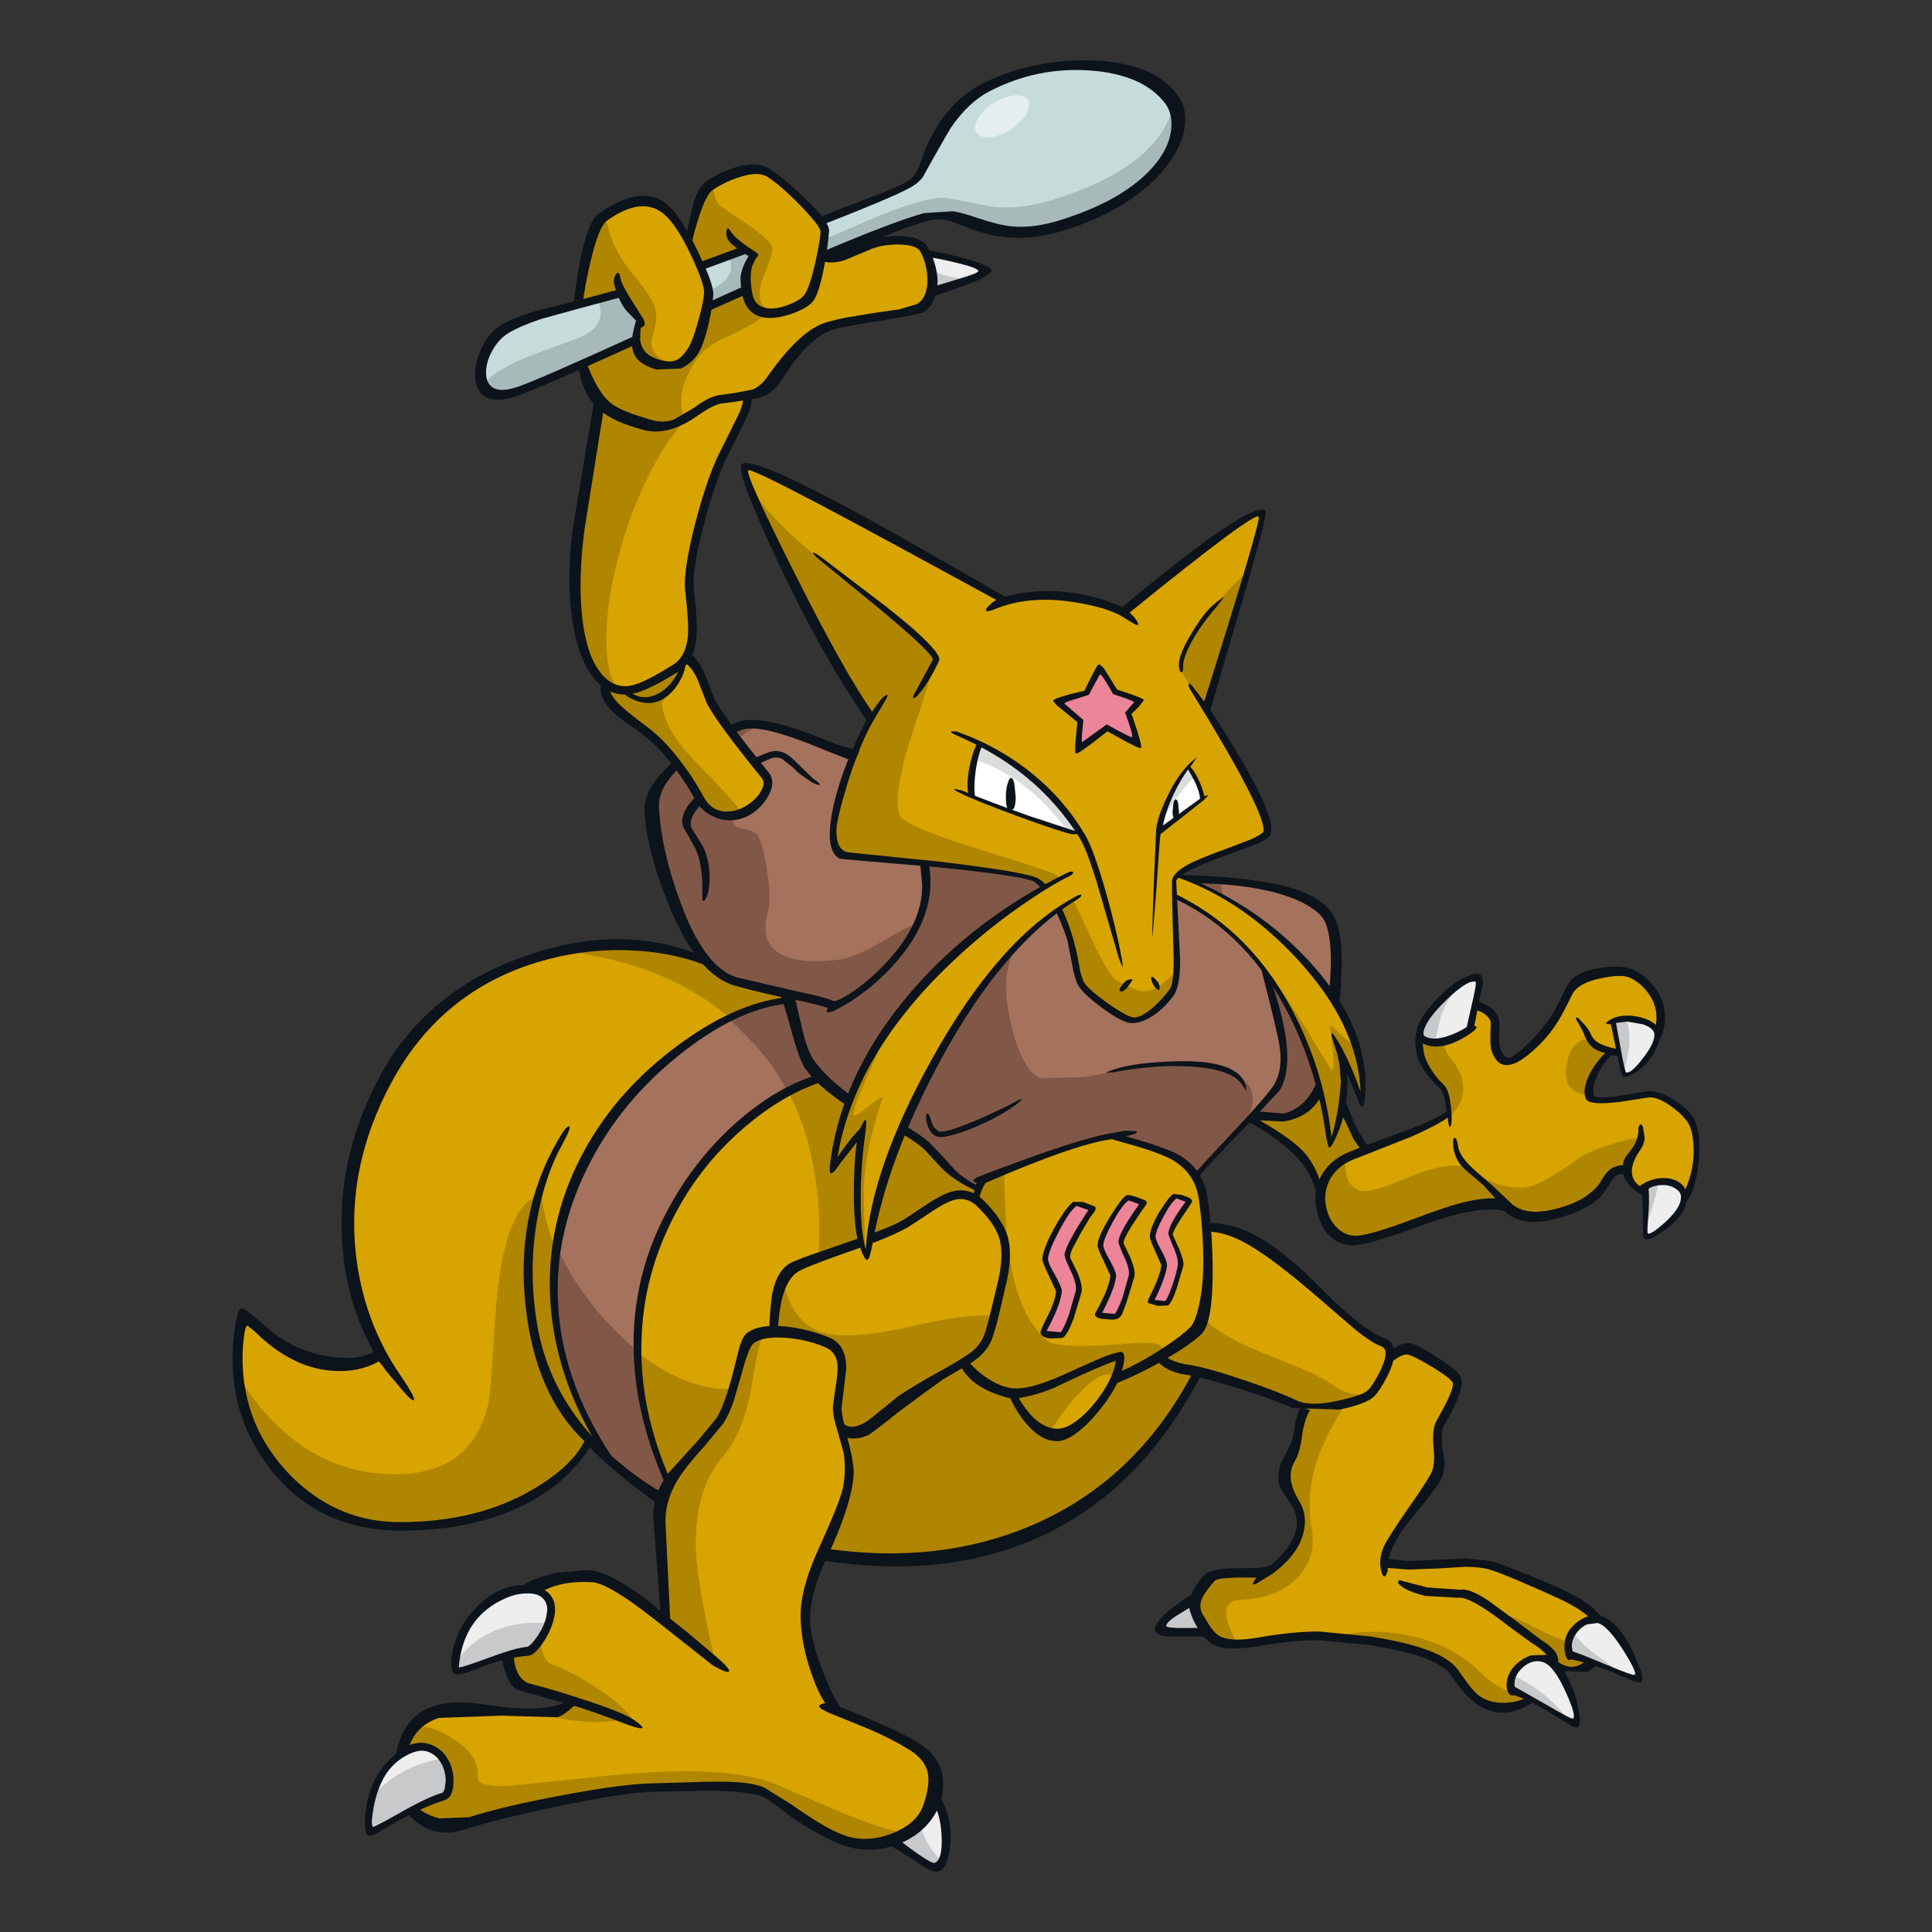 <?xml version="1.0" encoding="utf-8"?>
<!-- Generator: Adobe Illustrator 16.0.0, SVG Export Plug-In . SVG Version: 6.00 Build 0)  -->
<!DOCTYPE svg PUBLIC "-//W3C//DTD SVG 1.1//EN" "http://www.w3.org/Graphics/SVG/1.1/DTD/svg11.dtd">
<svg version="1.1" id="Layer_1" xmlns="http://www.w3.org/2000/svg" xmlns:xlink="http://www.w3.org/1999/xlink" x="0px" y="0px"
	 width="800px" height="800px" viewBox="0 0 800 800" enable-background="new 0 0 800 800" xml:space="preserve">
<rect x="0" y="0" width="800" height="800" fill="#333333" stroke="none"/>
<g>
	<path fill="#C8C9CA" d="M495.78,661.7l3.799,13.859l-10.063-0.093l-8.829-0.95c-0.507-0.758,0.791-2.436,3.891-5.03
		C487.615,667.018,491.35,664.422,495.78,661.7"/>
	<path fill="#D7A400" d="M575.723,561.63c2.596-2.215,5.254-3.006,7.977-2.374c1.583,0.38,4.777,1.993,9.59,4.842
		c5.063,3.039,8.229,5.352,9.494,6.933c1.141,1.455,0.729,4.337-1.234,8.641l-5.412,10.158c-0.885,1.771-1.104,5.001-0.664,9.684
		c0.379,4.813,0.031,8.419-1.043,10.823c-0.951,2.091-4.687,7.851-11.204,17.28c-6.014,8.735-9.21,13.957-9.589,15.665
		c-0.509,2.217-0.16,3.546,1.043,3.986l8.642,0.854l16.426-0.758l17.278,0.758c2.596,0.698,7.469,2.595,14.622,5.699
		c6.771,2.848,12.217,5.283,16.33,7.311c5,2.597,8.642,4.872,10.918,6.836c3.481,3.102,5.381,6.583,5.697,10.44
		c0.316,4.497-2.216,8.136-7.597,10.92c-5.569,2.785-10.318,2.499-14.242-0.854c1.076,4.304-0.253,8.324-3.988,12.057
		c-3.796,3.86-8.858,5.98-15.188,6.364c-5.507,0.314-10.032-1.175-13.576-4.464l-7.881-10.158
		c-2.406-3.167-7.025-5.855-13.861-8.071c-5.253-1.771-12.217-3.354-20.889-4.746l-20.982-2.09c-7.278,0-15.571,0.791-24.877,2.372
		c-8.606,1.521-14.685,1.141-18.227-1.137c-0.95-0.635-3.102-3.481-6.457-8.547c-1.836-2.784-2.057-5.793-0.664-9.02
		c0.886-2.023,2.722-4.589,5.506-7.689c1.456-1.519,5.443-2.246,11.963-2.183c7.089,0.063,11.711-0.509,13.861-1.712
		c11.015-9.559,13.989-18.543,8.926-26.964c-2.153-3.668-3.387-6.865-3.702-9.587c-0.38-3.039,0.284-5.981,1.994-8.829
		c1.139-2.027,2.087-5.636,2.848-10.825c0.633-4.873,1.424-7.881,2.373-9.021L575.723,561.63"/>
	<path fill="#B08600" d="M547.811,598.374c-5.254,11.771-6.74,23.765-4.461,35.983c1.012,7.277-1.015,13.574-6.078,18.892
		c-5.443,5.696-13.104,8.737-22.977,9.115c-4.938,0.188-7.088,2.47-6.457,6.836c0.253,2.026,1.68,5.854,4.273,11.488
		c-4.622-0.063-8.103-1.203-10.444-3.416l-4.842-7.219c-1.836-2.785-2.057-5.793-0.664-9.02c0.886-2.023,2.722-4.589,5.506-7.689
		c1.456-1.519,5.443-2.246,11.963-2.183c7.089,0.063,11.711-0.509,13.86-1.712c11.016-9.559,13.99-18.543,8.927-26.964
		c-2.153-3.668-3.388-6.865-3.702-9.587c-0.38-3.039,0.284-5.981,1.994-8.829c1.138-2.027,2.087-5.636,2.848-10.825
		c0.633-4.873,1.424-7.881,2.373-9.021l25.065-15.854l-9.115,14.904C552.334,589.101,549.647,594.132,547.811,598.374"/>
	<path fill="#B08600" d="M612.087,691.701c4.873,4.875,9.873,8.009,15.001,9.4l9.969,0.95c-3.798,2.975-8.291,4.589-13.48,4.842
		c-5.507,0.315-10.032-1.174-13.576-4.463l-7.881-10.158c-2.406-3.167-7.025-5.855-13.861-8.071
		c-5.253-1.771-12.217-3.354-20.889-4.746l-14.146-1.804c11.076-2.785,22.374-2.629,33.896,0.475
		C597.561,680.975,605.883,685.5,612.087,691.701"/>
	<path fill="#B08600" d="M641.52,676.89c8.354,3.8,16.047,4.309,23.072,1.52c0.316,4.497-2.216,8.136-7.597,10.92
		c-5.569,2.785-10.318,2.499-14.242-0.854c0.317,0.063,0.412-0.223,0.285-0.854c-0.315-1.266-1.486-2.974-3.512-5.127
		c-5.634-5.948-12.754-11.047-21.363-15.287c3.797,0.762,7.976,2.184,12.533,4.274L641.52,676.89"/>
	<path fill="#EEEEEF" d="M625.759,699.584c-0.886-3.799,0.317-7.185,3.608-10.159c3.29-2.978,6.676-3.86,10.159-2.658
		c3.1,1.076,6.075,4.59,8.924,10.537c2.596,5.38,4.179,10.667,4.747,15.854c0.063,0.571-0.126,0.888-0.568,0.95
		c-0.443,0.127-0.919-0.063-1.426-0.567C637.532,705.438,629.05,700.786,625.759,699.584"/>
	<path fill="#C8C9CA" d="M625.759,699.584c-0.441-1.965-0.253-3.958,0.569-5.982c9.56,4.619,17.089,10.602,22.598,17.945
		c-2.342-1.077-6.583-3.294-12.723-6.646C630.886,701.989,627.405,700.215,625.759,699.584"/>
	<path fill="#EEEEEF" d="M652.058,674.518c2.851-3.354,6.078-4.683,9.686-3.987c3.039,0.571,6.266,3.322,9.686,8.262
		c3.102,4.43,5.443,9.179,7.025,14.239c0.252,0.888,0.126,1.521-0.381,1.9l-2.089-0.285c-12.343-5.191-21.046-8.354-26.109-9.494
		C648.481,681.479,649.21,677.937,652.058,674.518"/>
	<path fill="#C8C9CA" d="M660.889,685.248l9.02,6.453c-10.632-3.795-17.313-5.981-20.033-6.55c-1.203-3.102-0.76-6.234,1.329-9.397
		C653.103,678.602,656.331,681.765,660.889,685.248"/>
	<path fill="#D7A400" d="M261.27,390.92c11.519,0.316,21.52,2.342,30.002,6.076l81.555,16.615L495.686,568.75
		c-15.57,29.813-37.122,51.016-64.657,63.614c-23.229,10.569-49.37,14.523-78.424,11.866c-24.558-2.153-47.819-8.45-69.783-18.896
		c-20.065-9.62-32.851-19.366-38.357-29.239c-3.672,7.341-10.855,14.367-21.552,21.075c-15.888,9.939-35.004,14.907-57.347,14.907
		c-24.497,0-43.041-9.906-55.637-29.719c-5.443-8.48-8.987-17.849-10.634-28.103c-1.582-10.063-1.14-19.685,1.329-28.862
		c14.304,11.771,26.9,18.229,37.789,19.366c6.329,0.635,12.595-0.757,18.799-4.177c-8.039-14.05-12.564-28.957-13.578-44.719
		c-1.456-22.025,4.083-44.719,16.615-68.074c13.989-26.142,35.541-43.517,64.658-52.125
		C236.933,392.06,249.054,390.477,261.27,390.92"/>
	<path fill="#B08600" d="M263.168,390.35c10.571,0.823,19.938,3.039,28.104,6.646l81.555,16.615L495.686,568.75
		c-15.57,29.813-37.122,51.016-64.657,63.614c-23.229,10.569-49.37,14.523-78.424,11.866c-24.558-2.153-47.819-8.45-69.783-18.896
		c-20.065-9.62-32.851-19.366-38.357-29.239c-3.672,7.341-10.855,14.367-21.552,21.075c-15.888,9.939-35.004,14.907-57.347,14.907
		c-18.988,0-34.75-6.424-47.283-19.274c-11.328-11.646-17.974-26.076-19.937-43.293c16.203,25.95,36.647,39.561,61.333,40.824
		c12.66,0.635,22.597-1.834,29.813-7.403c5.822-4.495,9.938-11.173,12.342-20.035c0.759-2.785,1.456-9.335,2.088-19.652
		c0.759-13.418,1.456-22.912,2.089-28.482c2.787-24.812,8.863-38.167,18.23-40.066c0.886,10.128,4.524,20.763,10.918,31.902
		c6.013,10.508,13.608,19.905,22.787,28.196c9.242,8.419,18.515,14.273,27.817,17.564c10.066,3.609,18.801,3.64,26.206,0.096
		c13.671-6.519,22.217-20.666,25.634-42.44c2.659-16.835,2.12-33.862-1.615-51.08c-4.177-19.177-12.754-35.729-25.729-49.652
		c-19.306-20.638-46.458-32.631-81.463-35.986C240.127,390.509,251.584,389.527,263.168,390.35"/>
	<path fill="#A4725D" d="M328.205,425.576c2.469,8.607,6.077,15.507,10.824,20.696c-20.572,9.18-37.028,21.458-49.372,36.837
		c-10.001,12.406-17.184,26.585-21.552,42.535c-5.191,19.369-5.254,39.751-0.189,61.146c2.532,10.76,5.569,19.557,9.113,26.392
		l-2.942,7.693l-18.704-12.438c-16.647-23.549-25.224-47.566-25.729-72.063c-0.444-21.014,5.031-41.301,16.424-60.857
		c9.812-16.9,22.692-31.205,38.643-42.914c14.811-10.889,28.514-16.996,41.11-18.325L328.205,425.576"/>
	<path fill="#815847" d="M270.763,597.897c2.152,6.393,4.24,11.488,6.266,15.284l-2.942,7.693l-18.704-12.438
		c-21.077-29.812-29.21-60.193-24.4-91.146c7.214,15.507,18.166,29.526,32.851,42.061
		C264.212,572.264,266.523,585.111,270.763,597.897"/>
	<path fill="#815847" d="M329.818,425.859c3.609,8.734,7.755,15.698,12.438,20.89c-2.976,0.44-5.824,1.266-8.545,2.467
		c-1.203,0.57-3.575,1.837-7.121,3.799c-2.848-5.697-6.203-10.951-10.064-15.762c-3.227-3.985-8.039-9.05-14.431-15.191
		c8.735-4.43,16.647-7.024,23.735-7.784L329.818,425.859"/>
	<path fill="#D7A400" d="M568.697,479.313c1.708,1.71,2.343,4.307,1.898,7.784c-0.442,3.23-1.677,6.362-3.704,9.401
		c-5.063,7.595-10.222,8.986-15.476,4.177c-2.277-2.088-3.954-4.558-5.031-7.405l-2.658-7.69
		c-2.848-6.898-10.443-13.734-22.785-20.507l27.342-20.89l9.021,17.565C561.988,470.547,565.786,476.399,568.697,479.313"/>
	<path fill="#B08600" d="M568.697,479.313c1.708,1.71,2.343,4.307,1.898,7.784c-0.442,3.23-1.677,6.362-3.704,9.401
		c-5.063,7.595-10.222,8.986-15.476,4.177c-2.277-2.088-3.954-4.558-5.031-7.405l-2.658-7.69
		c-2.848-6.898-10.443-13.734-22.785-20.507l27.342-20.89l9.021,17.565C561.988,470.547,565.786,476.399,568.697,479.313"/>
	<path fill="#A4725D" d="M488.375,363.481l19.844,0.855c11.709,1.139,21.489,3.228,29.338,6.267
		c6.772,2.658,11.044,5.949,12.817,9.874c1.771,3.797,2.436,11.014,1.994,21.649l-0.57,21.552
		c-0.443,8.798-1.457,15.888-3.039,21.268c-4.43,14.748-14.397,20.443-29.907,17.09c-8.291-1.836-15.477-8.07-21.551-18.704
		c-5.128-8.987-8.988-20.128-11.584-33.42c-2.344-11.836-3.227-22.533-2.658-32.091C483.628,368.324,485.4,363.544,488.375,363.481"
		/>
	<path fill="#815847" d="M506.13,363.861c-1.836,5.57,2.597,14.59,13.293,27.059c10.379,12.091,21.234,21.332,32.564,27.726
		c-0.508,15.442-2.501,26.457-5.981,33.04c-5.126,9.685-14.179,13.136-27.154,10.349c-8.291-1.836-15.477-8.07-21.551-18.704
		c-5.128-8.987-8.988-20.128-11.584-33.42c-2.344-11.836-3.227-22.533-2.658-32.091c0.569-9.494,2.343-14.274,5.316-14.337
		C495.654,363.355,501.572,363.481,506.13,363.861"/>
	<path fill="#D7A400" d="M675.699,403.263c3.166,1.455,5.888,3.704,8.165,6.743c3.039,4.113,4.271,8.703,3.704,13.766
		c-0.696,5.443-3.104,9.084-7.218,10.918c-3.67,1.646-8.229,1.71-13.673,0.189c-3.227,2.85-5.664,6.299-7.311,10.35
		c-1.582,3.926-1.932,6.964-1.043,9.115c0.694,1.773,4.272,2.278,10.729,1.52l13.292-2.184c2.278-0.316,4.905,0.283,7.881,1.802
		c1.646,0.889,3.987,2.471,7.024,4.749c2.47,1.835,4.146,5.948,5.033,12.343c1.012,7.217,0.158,13.988-2.563,20.316
		c-0.507,1.142-1.994,2.027-4.463,2.659l-8.26,0.38c-7.66-1.076-12.218-4.936-13.673-11.582c-3.228-0.381-5.759,0.822-7.596,3.607
		l-5.316,7.404c-3.925,3.102-9.558,5.476-16.899,7.121c-9.305,2.023-15.951,0.729-19.938-3.893
		c-6.269-1.584-16.33,0.126-30.192,5.126c-16.836,6.078-26.899,9.305-30.19,9.685c-3.926,0.508-7.405-0.633-10.444-3.418
		c-2.849-2.595-4.652-5.98-5.412-10.157c-0.822-4.307-0.253-8.324,1.71-12.061c2.215-4.304,5.885-7.467,11.013-9.494l20.509-8.165
		c9.051-3.798,15.412-7.023,19.083-9.684l0.476-0.476c-0.189-4.873-1.17-8.134-2.944-9.779c-2.277-2.15-4.304-4.493-6.073-7.025
		c-1.836-2.722-2.913-5.001-3.23-6.835c-1.138-6.204-0.188-11.046,2.85-14.527c2.09-2.341,5.411-4.208,9.971-5.601
		c3.796-1.141,7.784-0.917,11.963,0.664c4.432,1.646,6.581,4.178,6.455,7.595c-0.253,5-0.158,8.323,0.285,9.971
		c0.76,3.103,2.754,4.873,5.981,5.316c7.531-4.874,13.259-10.189,17.185-15.951c2.278-3.292,4.651-7.69,7.121-13.197
		c1.898-3.416,6.203-5.855,12.913-7.312C668.673,401.997,673.041,401.997,675.699,403.263"/>
	<path fill="#B08600" d="M599.935,437.158c3.163,3.86,5.031,7.248,5.603,10.158c0.885,4.685-0.032,8.767-2.754,12.249
		c-2.532,3.163-4.399,3.987-5.604,2.468l2.47-1.613l0.476-0.476c-0.189-4.874-1.17-8.134-2.944-9.779
		c-2.277-2.15-4.304-4.493-6.073-7.025c-1.837-2.722-2.913-5.001-3.23-6.835c-1.138-6.204-0.189-11.046,2.85-14.527
		c2.09-2.341,5.411-4.208,9.971-5.601l-1.046,5.695c-0.948,3.987-1.297,5.95-1.043,5.887
		C597.339,431.303,597.781,434.437,599.935,437.158"/>
	<path fill="#B08600" d="M657.185,430.134c1.646,2.086,4.464,4.018,8.451,5.79c-2.658,2.724-4.716,5.792-6.171,9.21
		c-1.456,3.354-1.931,6.14-1.426,8.354c-4.619-0.442-7.595-1.994-8.925-4.652c-1.013-3.29-0.948-6.867,0.19-10.728
		C650.636,433.485,653.261,430.828,657.185,430.134"/>
	<path fill="#B08600" d="M671.901,484.25c-2.595,0.063-4.747,1.455-6.455,4.177l-5.033,6.933c-3.925,3.102-9.557,5.476-16.899,7.121
		c-9.305,2.023-15.95,0.729-19.938-3.893c-6.269-1.584-16.33,0.126-30.192,5.126c-16.836,6.078-26.899,9.305-30.19,9.685
		c-3.735,0.444-7.06-0.568-9.971-3.039c-2.722-2.276-4.589-5.347-5.603-9.208c-2.404-9.305,0.635-16.395,9.115-21.268l0.665,5.981
		c0.38,3.227,2.183,5.568,5.413,7.023c2.403,1.141,8.893-0.538,19.463-5.03c10.949-4.558,18.987-6.142,24.115-4.749
		c10.381,7.026,19.272,9.779,26.679,8.262c4.177-0.888,11.141-4.842,20.889-11.866c2.785-2.027,7.848-4.116,15.19-6.269
		c7.532-2.217,10.822-2.372,9.874-0.476C675.415,477.638,673.041,481.465,671.901,484.25"/>
	<path fill="#EEEEEF" d="M608.669,426.24c-2.151,1.393-4.558,2.594-7.216,3.606c-5.38,2.091-9.462,2.279-12.249,0.57
		c-3.354-2.152-1.043-7.313,6.932-15.477c7.977-8.165,13.04-11.646,15.192-10.442c1.138,0.567,1.171,3.449,0.095,8.639
		L608.669,426.24"/>
	<path fill="#C8C9CA" d="M589.204,430.418c-2.213-1.456-1.646-4.559,1.712-9.305c3.101-4.369,7.151-8.356,12.152-11.963
		c-3.104,4.305-5.254,8.229-6.457,11.772l-2.47,10.634C592.117,431.558,590.471,431.177,589.204,430.418"/>
	<path fill="#EEEEEF" d="M667.344,422.727c1.772-1.519,5.223-1.803,10.351-0.854c5.38,1.077,8.321,2.975,8.829,5.696
		c0.507,2.785-1.234,6.646-5.223,11.583c-3.988,5.064-6.898,6.933-8.734,5.604l-3.322-13.292L667.344,422.727"/>
	<path fill="#C8C9CA" d="M673.229,421.493c1.329,3.606,1.772,7.563,1.329,11.866c-0.188,2.153-0.981,6.107-2.374,11.868
		c-0.127,0-0.283-0.536-0.474-1.612c-0.191-1.015-0.381-1.553-0.57-1.615l-2.088-12.057l-1.71-7.218
		C668.483,421.776,670.445,421.367,673.229,421.493"/>
	<path fill="#EEEEEF" d="M691.84,489.663c4.621,1.33,6.425,4.018,5.411,8.067c-1.329,5.507-6.17,10.352-14.526,14.527l-1.329-0.284
		c-0.379-0.381-0.505-0.824-0.379-1.329c1.075-4.494,1.394-9.053,0.948-13.671l-1.043-5.509
		C683.77,489.062,687.408,488.461,691.84,489.663"/>
	<path fill="#C8C9CA" d="M680.922,491.466c1.52-1.266,3.513-1.993,5.981-2.183c-1.584,7.721-3.323,13.545-5.224,17.47
		c0.57-3.671,0.603-7.313,0.097-10.918L680.922,491.466"/>
	<path fill="#D7A400" d="M567.654,576.915c-1.646,1.711-6.045,3.355-13.198,4.938c-8.102,1.771-14.241,1.646-18.418-0.379
		c-4.875-2.405-12.154-5.222-21.838-8.45c-10.127-3.418-17.534-5.475-22.217-6.171c-6.456-0.888-10.73-2.977-12.816-6.268
		l20.792-52.408c3.925,0,7.723,0.633,11.393,1.898c6.771,2.342,13.989,6.805,21.647,13.388l23.355,20.887
		c7.47,6.457,12.881,10.254,16.235,11.395c3.418,1.203,3.894,4.777,1.424,10.729C572.052,571.219,569.932,574.701,567.654,576.915"
		/>
	<path fill="#B08600" d="M552.936,582.139l-16.896-0.665c-4.875-2.405-12.154-5.222-21.838-8.45
		c-10.127-3.418-17.534-5.475-22.217-6.171c-6.456-0.888-10.73-2.977-12.816-6.268l11.677-29.434
		c1.141,10.318,9.464,18.99,24.97,26.016c4.305,1.963,10.949,4.684,19.938,8.167c7.786,3.227,13.642,6.266,17.564,9.112
		c2.85,2.216,7.343,3.261,13.482,3.133C563.633,579.417,559.014,580.936,552.936,582.139"/>
	<path fill="#A4725D" d="M523.503,398.705c0.888,3.927,3.134,12.597,6.743,26.015c2.658,12.281,2.688,20.479,0.095,24.591
		l-16.046,16.807c-10.255,10.443-16.74,18.104-19.463,22.976c-3.354,6.015-16.646,9.338-39.878,9.97
		c-22.405,0.636-38.641-1.203-48.706-5.507c-5.759-2.469-11.52-6.993-17.279-13.576c-5.634-6.519-12.722-11.52-21.268-15.003
		c-5.38-2.276-11.299-5.885-17.755-10.822c-6.518-5.063-11.33-9.811-14.431-14.241c-4.81-6.961-9.147-21.679-13.008-44.148
		c-1.012-6.33,5.95-15.477,20.889-27.439c12.468-10.064,25.54-18.578,39.211-25.541c12.215-6.266,28.229-8.102,48.042-5.506
		c22.026,2.912,40.794,10.823,56.302,23.736c13.862,11.457,24.115,21.172,30.762,29.148
		C521.005,394.148,522.936,396.996,523.503,398.705"/>
	<path fill="#815847" d="M420.301,336.327c16.771,0.759,32.472,4.779,47.093,12.058c-17.658,9.305-32.883,23.482-45.669,42.535
		c-5.508,7.342-6.581,18.167-3.228,32.471c3.101,13.355,7.214,21.047,12.342,23.072l18.039-0.475l21.838-3.8
		c12.469-0.819,22.218-0.791,29.243,0.098c12.531,1.582,18.799,5.821,18.799,12.723c0,2.341-0.443,4.366-1.329,6.076l-3.134,5.98
		c-9.875,9.241-16.362,16.582-19.463,22.025c-3.354,5.952-16.646,9.274-39.878,9.97c-22.405,0.635-38.641-1.203-48.706-5.507
		c-5.759-2.469-11.52-6.993-17.279-13.576c-5.634-6.519-12.722-11.52-21.268-15.003c-5.38-2.276-11.299-5.885-17.755-10.823
		c-6.518-5.063-11.33-9.81-14.431-14.24c-4.81-6.961-9.147-21.679-13.008-44.148c-1.012-6.33,5.95-15.477,20.889-27.439
		c12.468-10.064,25.54-18.578,39.211-25.541C392.228,337.847,404.792,335.694,420.301,336.327"/>
	<path fill="#A4725D" d="M279.973,374.115c-5.253-14.432-8.228-27.724-8.924-39.876c-0.381-7.026,4.019-14.052,13.196-21.078
		c6.268-4.81,13.577-8.957,21.933-12.438c4.431-1.899,12.691-0.633,24.78,3.797c6.394,2.279,14.178,5.317,23.356,9.114
		l28.673,44.814c2.025,12.216-1.203,23.862-9.685,34.94c-6.646,8.736-16.141,16.678-28.482,23.831
		c-3.354-1.645-8.324-3.197-14.908-4.652l-24.97-6.073C295.197,403.77,286.872,392.977,279.973,374.115"/>
	<path fill="#815847" d="M306.178,300.724l9.019-0.57c-6.139,2.342-12.089,7.089-17.848,14.242
		c-5.443,6.836-8.165,12.501-8.165,16.994c0.378,2.342,2.025,3.988,4.936,4.938l9.78,1.234c-1.266,2.912-0.223,4.716,3.132,5.412
		c4.242,0.823,6.678,2.088,7.311,3.797c1.393,3.545,2.532,8.387,3.418,14.527c1.077,7.152,1.171,12.532,0.286,16.14
		c-2.721,9.051-0.57,15.127,6.455,18.229c5.317,2.406,12.977,2.975,22.978,1.709c4.747-0.823,10.348-3.133,16.805-6.93
		c7.847-4.621,13.228-7.47,16.14-8.545c-2.913,6.583-7.5,13.07-13.768,19.463c-6.455,6.585-13.418,11.711-20.887,15.381
		c-3.229-1.646-8.354-3.133-15.381-4.461l-25.445-5.79c-9.746-2.725-18.071-13.516-24.97-32.378
		c-5.253-14.432-8.228-27.724-8.924-39.876c-0.381-7.026,4.019-14.052,13.196-21.078
		C290.513,308.351,297.822,304.205,306.178,300.724"/>
	<path fill="#D7A400" d="M285.385,273.379c2.151,1.457,3.893,3.861,5.222,7.216l3.702,9.779c2.469,4.938,9.938,15.096,22.408,30.477
		c1.645,2.025,1.645,4.525,0,7.5c-1.521,2.849-3.956,5.223-7.311,7.121c-3.609,2.026-7.122,2.786-10.54,2.279
		c-3.924-0.632-6.993-3.006-9.21-7.12c-2.785-5.254-6.108-10.317-9.969-15.191c-4.051-5.191-8.007-9.305-11.867-12.343
		c-7.216-5.57-11.362-8.925-12.438-10.064c-4.114-4.051-5.601-7.627-4.463-10.729L285.385,273.379"/>
	<path fill="#B08600" d="M267.821,303.097c-7.216-5.57-11.362-8.925-12.438-10.064c-4.114-4.051-5.601-7.627-4.463-10.729
		l30.761-7.975c0.381,3.481-0.759,6.994-3.417,10.539c-2.785,3.67-4.177,5.792-4.177,6.36c0.633,7.342,5.096,15.223,13.387,23.642
		c11.33,11.521,17.881,18.735,19.653,21.647c-3.355,1.393-6.487,1.709-9.399,0.949c-3.355-0.886-6.045-3.165-8.07-6.835
		c-2.785-5.254-6.108-10.317-9.969-15.191C275.637,310.249,271.681,306.135,267.821,303.097"/>
	<path fill="#D7A400" d="M299.248,188.975c-3.229,6.456-6.425,15.729-9.591,27.818c-3.354,12.786-4.747,21.838-4.177,27.154
		c1.014,9.684,1.424,15.856,1.235,18.515c-0.444,7.152-2.911,11.994-7.406,14.526c-8.924,5.063-14.495,7.849-16.71,8.354
		c-6.583,1.646-12.058-0.759-16.426-7.216c-4.43-6.519-6.93-16.362-7.5-29.527c-0.316-8.925,0.223-18.894,1.615-29.907l4.842-33.326
		l3.323-23.07l60.859,0.854c0.633,2.279-0.128,5.728-2.28,10.349L299.248,188.975"/>
	<path fill="#B08600" d="M295.924,162.96c-8.608,5.696-16.521,14.779-23.737,27.249c-6.329,11.077-11.456,23.577-15.381,37.503
		c-3.67,13.102-5.569,25.002-5.695,35.698c-0.191,11.077,1.55,18.483,5.222,22.217c-3.735-0.633-7.122-3.134-10.161-7.501
		c-4.43-6.519-6.93-16.362-7.5-29.527c-0.316-8.925,0.223-18.894,1.615-29.907l4.842-33.326l3.323-23.07L295.924,162.96"/>
	<path fill="#EEEEEF" d="M397.704,108.083c7.343,2.025,10.508,3.544,9.494,4.557c-1.519,1.52-9.749,4.779-24.686,9.779l0.57-17.659
		C386.564,105.203,391.437,106.31,397.704,108.083"/>
	<path fill="#C8C9CA" d="M382.891,110.361c4.558,2.786,10.476,4.621,17.755,5.507l-11.869,4.367l-6.266,2.183L382.891,110.361"/>
	<path fill="#D7A400" d="M385.835,115.298c0.189,5.95-1.582,10.033-5.317,12.248c-2.088,1.202-7.786,2.405-17.091,3.607
		c-10.064,1.266-16.33,2.375-18.799,3.323c-3.796,1.456-8.449,4.748-13.955,9.875c-4.938,4.558-8.895,8.957-11.868,13.197
		c-2.28,3.229-5.191,5.254-8.735,6.077l-11.963,1.709c-1.71,0.316-6.108,2.753-13.198,7.31c-5.443,3.545-10.792,4.494-16.045,2.849
		c-8.608-2.722-13.989-4.875-16.14-6.456c-4.43-3.229-8.292-9.305-11.583-18.229l99.027-44.624c2.341,1.013,5.349,0.981,9.019-0.095
		l9.78-4.083c3.544-1.709,7.912-2.563,13.101-2.563c5.571,0.063,9.052,1.266,10.445,3.608
		C384.538,106.405,385.647,110.488,385.835,115.298"/>
	<path fill="#B08600" d="M288.138,149.193c-3.166,4.937-5.096,9.431-5.792,13.482c-0.633,3.734-0.253,7.342,1.14,10.824
		c-4.81,2.849-9.684,3.513-14.622,1.994c-8.608-2.722-13.989-4.875-16.14-6.456c-4.43-3.229-8.292-9.305-11.583-18.229
		l88.012-39.686l-5.506,10.537c-2.151,3.734-4.431,6.678-6.835,8.83c-3.735,2.976-9.305,6.109-16.71,9.4
		C294.532,142.357,290.544,145.458,288.138,149.193"/>
	<path fill="#C6DCDB" d="M483.533,41.336c5.19,6.646,4.747,14.748-1.329,24.306c-7.343,11.52-21.489,20.539-42.438,27.059
		c-11.204,3.481-22.029,3.544-32.473,0.189l-11.299-3.512l-12.912,0.57c-13.862,3.797-43.991,16.267-90.387,37.407
		c-47.661,21.648-73.833,33.2-78.517,34.656c-4.812,1.519-8.514,1.456-11.109-0.19c-2.278-1.455-3.449-3.893-3.512-7.312
		c-0.063-3.228,0.822-6.551,2.658-9.969c1.962-3.544,4.461-6.234,7.5-8.07c5-2.974,12.659-5.854,22.976-8.639l30.287-8.166
		c13.356-4.177,35.478-12.184,66.368-24.021c33.103-12.723,50.16-20.064,51.174-22.026l9.875-19.559
		c4.936-8.039,11.298-14.052,19.084-18.04c12.848-6.456,26.614-9.272,41.3-8.45C465.969,28.393,476.888,32.982,483.533,41.336"/>
	<path fill="#A7BAB9" d="M480.306,68.396c-7.91,10.191-21.427,18.292-40.54,24.306c-11.204,3.481-22.029,3.544-32.473,0.189
		l-11.299-3.512l-12.912,0.57c-13.862,3.797-43.991,16.267-90.387,37.407c-47.661,21.647-73.833,33.199-78.517,34.655
		c-6.583,2.025-11.015,1.234-13.292-2.374c0.315-2.975,5.569-6.678,15.76-11.109c3.609-1.519,10.951-4.272,22.027-8.26
		c9.115-3.418,12.026-8.83,8.734-16.236l15.57-4.367l24.972-8.64c1.582,4.115,3.418,7.374,5.506,9.78l5.981-3.893
		c3.607-3.354,4.272-6.963,1.994-10.823l23.641-9.21c9.622-3.734,14.842-5.127,15.667-4.177c0.759,0.823,0.854,1.898,0.284,3.228
		l-1.14,3.798l24.496-10.539c13.734-5.443,23.039-7.848,27.914-7.215l17.851,3.513c7.848,1.013,16.232,0.159,25.158-2.564
		c12.531-3.797,22.913-8.45,31.142-13.956c10.255-6.963,16.615-15.001,19.085-24.116C488.501,52.192,486.763,60.041,480.306,68.396"
		/>
	<path fill="#D7A400" d="M339.217,109.127c-1.834,7.278-3.48,11.899-4.936,13.861c-2.343,3.102-6.489,5.095-12.438,5.982
		c-6.709,1.013-10.601-1.266-11.677-6.836c-1.077-5.253-1.077-9.589,0-13.007l1.899-3.513l-4.558-2.278l-17.186,6.835l-5.125-10.729
		c1.012-4.684,1.962-8.514,2.848-11.488c1.645-5.444,3.767-8.988,6.36-10.634c3.988-2.595,7.976-4.463,11.963-5.602
		c5.19-1.583,9.241-1.487,12.152,0.285c3.735,2.279,8.482,6.171,14.243,11.678c6.202,5.95,9.24,9.905,9.113,11.868
		C341.687,98.271,340.801,102.797,339.217,109.127"/>
	<path fill="#D7A400" d="M287.379,105.044c3.925,8.228,5.824,13.671,5.696,16.33c-0.189,2.659-0.98,6.552-2.373,11.678
		c-1.582,5.824-3.134,9.875-4.652,12.153c-1.647,2.469-4.02,4.115-7.122,4.938l-8.354-0.475c-3.735-1.709-5.887-2.975-6.457-3.798
		c-1.519-2.405-1.234-6.835,0.854-13.292c-1.075-2.216-2.562-4.051-4.461-5.507c-1.646-1.139-2.753-2.879-3.323-5.221l-18.229,4.462
		c1.201-7.532,2.341-13.767,3.418-18.704c2.088-9.241,4.747-15.033,7.975-17.375c4.811-3.48,9.019-5.632,12.626-6.456
		c4.875-1.139,9.084-0.126,12.628,3.038C279.214,90.043,283.139,96.12,287.379,105.044"/>
	<path fill="#B08600" d="M285.196,99.443c1.012-4.684,1.962-8.514,2.848-11.488c1.645-5.444,3.767-8.988,6.36-10.634
		c0.57-0.379,0.982,0.348,1.234,2.183c0.318,2.659,1.393,4.716,3.229,6.172l12.342,8.45c5.761,4.051,8.64,7.057,8.64,9.02
		c0,1.583-1.519,6.108-4.556,13.577c-1.836,7.025-0.16,11.171,5.031,12.438c-5.761,0.443-9.147-1.899-10.159-7.026
		c-1.077-5.253-1.077-9.589,0-13.007l1.899-3.513l-4.558-2.278l-17.185,6.834L285.196,99.443"/>
	<path fill="#B08600" d="M250.351,90.232c0.316-0.189,1.012,1.962,2.089,6.457c1.962,5.886,5,11.266,9.113,16.14
		c4.747,5.76,7.786,10.127,9.115,13.103c1.012,2.342,1.298,4.937,0.854,7.785c-0.252,1.773-0.759,3.798-1.519,6.076
		c-0.507,1.836-0.349,3.545,0.476,5.127c0.633,1.519,1.708,2.753,3.227,3.703c1.014,0.569,2.469,1.139,4.368,1.709
		c-2.848,0.506-5.349,0.285-7.5-0.665c-3.735-1.709-5.887-2.975-6.457-3.798c-1.519-2.405-1.234-6.835,0.854-13.292l-4.272-4.178
		c-1.645-1.646-2.816-3.829-3.512-6.55l-18.229,4.462c1.201-7.532,2.341-13.767,3.418-18.704
		C244.464,98.367,247.123,92.575,250.351,90.232"/>
	<path fill="#D7A400" d="M403.589,497.73c0-1.96,0.572-4.08,1.71-6.359l1.613-2.944l20.604-8.543
		c15.129-5.824,26.143-9.147,33.042-9.97c13.418,3.86,21.678,6.614,24.779,8.262c7.47,4.051,11.771,10.125,12.911,18.227
		c1.456,10.192,2.025,21.017,1.71,32.473c-0.442,12.533-1.899,20.033-4.368,22.503c-3.354,3.353-9.431,7.437-18.229,12.247
		c-10.571,5.761-20.604,9.841-30.098,12.247c-10.382,2.596-19.938,2.755-28.674,0.476c-8.42-2.153-14.969-6.268-19.655-12.342
		L403.589,497.73"/>
	<path fill="#B08600" d="M398.937,564.005l4.652-66.273c0-1.96,0.572-4.08,1.71-6.359l1.613-2.944l8.831-3.796
		c0.381,17.85,1.328,30.919,2.849,39.211c2.596,14.369,7.5,24.75,14.717,31.142c2.784,2.469,13.133,2.978,31.048,1.521
		c7.15-0.634,11.897-0.663,14.239-0.095c3.355,0.759,3.734,2.722,1.14,5.887c-11.582,6.581-22.405,11.106-32.47,13.576
		c-10.382,2.596-19.938,2.755-28.674,0.476C410.172,574.192,403.623,570.079,398.937,564.005"/>
	<path fill="#D7A400" d="M418.782,576.536c5.315,0,12.309-1.806,20.982-5.412l23.354-9.778c1.393,4.178-1.043,10.443-7.311,18.799
		c-6.455,8.606-12.405,12.912-17.85,12.912c-4.684,0-9.272-2.753-13.768-8.26L418.782,576.536"/>
	<path fill="#B08600" d="M461.79,569.985c-3.227-2.217-7.814-0.316-13.766,5.695c-4.495,4.43-8.83,10.096-13.009,16.994
		c-4.052-1.076-7.977-4.082-11.771-9.019l-4.462-7.121c5.315,0,12.309-1.806,20.982-5.412l23.354-9.778
		C463.817,563.181,463.374,566.062,461.79,569.985"/>
	<path fill="#ED8599" d="M445.365,498.018l7.12,2.471l-5.41,8.543c-3.608,5.949-5.287,9.591-5.032,10.92l2.851,6.74
		c1.519,3.417,2.12,6.107,1.803,8.069c-0.507,2.849-1.487,6.234-2.943,10.159c-1.583,4.366-2.912,6.995-3.986,7.881l-5.697-0.284
		l-2.375-0.761c4.18-7.343,6.426-13.007,6.743-16.995c0.063-0.887-0.824-3.007-2.658-6.359c-1.963-3.42-2.978-5.763-3.039-7.026
		c0-2.025,1.55-6.013,4.652-11.963C440.557,503.271,443.214,499.474,445.365,498.018"/>
	<path fill="#ED8599" d="M466.918,495.738l6.646,2.373l-4.842,7.027c-3.165,4.999-4.652,8.103-4.464,9.305l2.659,6.267
		c1.393,3.228,1.932,5.76,1.614,7.595c-0.443,2.595-1.329,5.792-2.658,9.59c-1.455,4.053-2.69,6.487-3.703,7.313l-5.316-0.191
		l-2.185-0.76c3.86-6.898,5.95-12.215,6.267-15.95c0.127-0.886-0.695-2.88-2.47-5.98c-1.834-3.228-2.751-5.412-2.751-6.551
		c-0.063-1.838,1.267-5.254,3.987-10.256C462.488,500.391,464.894,497.13,466.918,495.738"/>
	<path fill="#ED8599" d="M478.405,539.603l-1.993-0.664c3.482-6.521,5.351-11.52,5.604-15.001c0.126-0.823-0.603-2.69-2.185-5.603
		c-1.646-3.037-2.469-5.094-2.469-6.171c-0.063-1.771,1.014-4.747,3.227-8.924c2.344-4.307,4.433-7.091,6.269-8.356l5.885,2.184
		l-3.985,5.89c-2.658,4.114-3.894,6.739-3.703,7.879l2.373,5.98c1.266,3.037,1.74,5.412,1.425,7.121l-2.372,9.021
		c-1.329,3.798-2.439,6.106-3.323,6.932L478.405,539.603"/>
	<path fill="#D7A400" d="M322.318,536.943c1.71-6.329,4.337-10.443,7.881-12.342c2.215-1.14,9.305-3.86,21.268-8.165
		c11.646-4.179,19.495-7.437,23.545-9.778c7.214-5.128,12.531-8.516,15.951-10.159c5.885-2.785,10.887-2.185,15,1.805
		c5.127,4.999,8.322,9.746,9.589,14.239c1.455,5.128,1.108,11.934-1.044,20.414l-4.842,19.179c-1.519,4.304-4.21,7.755-8.07,10.349
		l-13.103,7.786c-6.076,3.354-11.267,6.488-15.57,9.399l-12.344,9.969c-5.95,3.925-10.411,3.988-13.387,0.189l-26.963-37.313
		C320.419,546.502,321.115,541.311,322.318,536.943"/>
	<path fill="#B08600" d="M320.23,552.517c0.315-9.179,1.708-16.3,4.177-21.364c2.848,12.597,9.336,19.719,19.463,21.364
		c8.039,1.139,19.4,0,34.085-3.42c15.191-3.544,26.427-4.937,33.706-4.177c-1.14,4.873-2.279,8.388-3.42,10.537
		c-1.392,2.659-3.606,5.002-6.646,7.026l-13.103,7.786c-6.076,3.354-11.267,6.488-15.57,9.399l-12.344,9.969
		c-5.95,3.925-10.411,3.988-13.387,0.189L320.23,552.517"/>
	<path fill="#EEEEEF" d="M386.12,743.163c2.469,3.479,4.146,8.988,5.033,16.519c0.822,7.66,0.158,12.123-1.994,13.39
		c-1.836,1.01-5.824-0.729-11.963-5.225l-8.64-7.024L386.12,743.163"/>
	<path fill="#C8C9CA" d="M379.949,749.427c0.822,8.231,3.861,14.972,9.115,20.226l-1.045,2.09l-1.14,2.275
		c-4.051-1.961-8.323-4.744-12.817-8.354l-5.506-4.842L379.949,749.427"/>
	<path fill="#D7A400" d="M310.83,554.89c2.911-2.28,7.658-3.197,14.241-2.754c6.013,0.381,11.805,1.71,17.375,3.986
		c4.305,1.773,6.362,5.603,6.171,11.488c-0.063,3.292-0.728,8.165-1.994,14.62c-0.126,1.646,0.824,5.855,2.85,12.628
		c1.897,6.395,2.373,13.326,1.424,20.794c-0.759,6.078-4.051,15.57-9.875,28.48c-5.38,11.711-7.944,20.447-7.689,26.206
		c0.252,6.836,2.341,15.16,6.266,24.97c2.025,4.875,3.988,9.082,5.887,12.628l11.772,4.938c8.798,3.861,15.604,7.277,20.414,10.252
		c5.317,3.356,8.449,7.28,9.399,11.773c0.822,3.546,0.315,7.944-1.521,13.195c-1.582,4.496-6.14,8.324-13.671,11.491
		c-6.898,2.848-12.722,3.987-17.469,3.416c-5.317-0.694-12.565-4.081-21.741-10.159c-10.825-7.214-16.489-10.92-16.996-11.107
		c-3.798-1.582-10.348-2.311-19.653-2.185l-24.686,0.571c-7.658,0-19.939,1.582-36.838,4.746
		c-16.395,3.037-29.622,6.141-39.686,9.305c-9.812,3.101-17.375,2.343-22.692-2.28c-5.443-4.682-7.405-12.435-5.887-23.262
		c1.392-9.873,6.297-16.203,14.716-18.988c6.013-2.022,14.969-2.372,26.869-1.043c10.634,1.203,18.736,0.854,24.305-1.044
		c2.787-0.95,4.526-2.026,5.222-3.229l-21.836-6.075c-3.546-0.887-5.54-3.07-5.981-6.553c-0.38-3.102,0.379-9.208,2.278-18.324
		c1.647-7.912,6.171-13.544,13.577-16.897c5.571-2.531,12.186-3.579,19.844-3.134c5.064,0.253,11.583,3.29,19.558,9.115
		c3.988,2.975,7.469,5.886,10.445,8.732c-0.126-13.166-0.602-26.426-1.424-39.78c-0.507-8.229,2.562-16.615,9.208-25.158
		c7.849-8.482,12.882-14.465,15.097-17.945c2.215-3.482,4.589-9.875,7.122-19.18C307.381,560.901,309.248,556.155,310.83,554.89"/>
	<path fill="#B08600" d="M298.107,588.31c2.215-3.481,4.589-9.875,7.122-19.18c2.152-8.229,4.019-12.975,5.601-14.24
		c1.266-0.951,2.879-1.679,4.842-2.184c-1.645,5.442-3.355,13.766-5.128,24.97c-2.088,10.063-5.601,18.292-10.537,24.685
		c-8.672,9.622-12.596,23.262-11.774,40.921c0.444,8.926,3.007,23.548,7.691,43.865c-3.102-0.824-6.772-3.164-11.015-7.025
		l-9.683-9.494c0-9.557-0.476-22.631-1.424-39.213c-0.507-8.228,2.562-16.615,9.208-25.158
		C290.86,597.771,295.893,591.79,298.107,588.31"/>
	<path fill="#B08600" d="M172.117,751.896c-5.443-4.683-7.405-12.436-5.887-23.263c0.443-2.592,1.108-4.998,1.994-7.214
		c1.519-4.051,3.323-6.171,5.412-6.36c3.672-0.315,8.451,1.393,14.336,5.128c7.027,4.492,10.318,9.684,9.875,15.567
		c-0.252,2.911,4.273,4.147,13.579,3.706l33.799-3.517c37.345-4.24,63.2-3.066,77.569,3.517l25.729,11.105
		c12.344,4.938,20.667,7.692,24.97,8.262c-3.354,1.519-6.804,2.69-10.348,3.512l-8.735,0.665
		c-5.317-0.694-12.565-4.081-21.741-10.159c-10.825-7.214-16.489-10.92-16.996-11.107c-3.798-1.582-10.348-2.311-19.653-2.185
		l-24.686,0.571c-7.658,0-19.939,1.582-36.838,4.746c-16.395,3.037-29.622,6.141-39.686,9.305
		C184.998,757.275,177.434,756.519,172.117,751.896"/>
	<path fill="#B08600" d="M211.803,673.377c1.077-4.871,2.627-8.64,4.652-11.298s4.874-4.652,8.545-5.981
		c-1.392,7.659-1.868,14.621-1.424,20.89c0.442,7.15,2.057,11.202,4.842,12.151c4.366,1.456,9.652,4.114,15.856,7.977
		c8.165,4.938,14.115,9.937,17.848,15.001l-16.33,1.043c-9.241-0.505-16.678-1.864-22.311-4.081
		c4.81-0.378,8.575-1.266,11.297-2.658l2.563-2.09c-7.468-2.34-13.64-4.114-18.513-5.317c-3.925-1.01-6.457-3.322-7.597-6.929
		C209.904,687.97,210.095,681.731,211.803,673.377"/>
	<path fill="#EEEEEF" d="M224.906,659.896c3.923,2.722,4.43,7.373,1.519,13.956c-2.785,6.204-5.475,9.432-8.07,9.685
		c-5.064,0.383-11.015,1.9-17.85,4.56c-6.583,2.597-10.443,3.893-11.583,3.893c-0.76-13.293,4.146-23.039,14.716-29.244
		c3.924-2.275,8.07-3.668,12.437-4.177C220.063,658.125,223.007,658.566,224.906,659.896"/>
	<path fill="#EEEEEF" d="M165.09,752.468c-7.151,3.987-11.33,6.107-12.531,6.36c-0.444-12.216,2.659-21.836,9.305-28.865
		c5.696-6.011,11.044-8.038,16.044-6.074c4.558,1.771,7.248,5.443,8.072,11.014c0.823,5.189,0.095,8.165-2.185,8.926
		C178.984,745.346,172.751,748.228,165.09,752.468"/>
	<path fill="#C8C9CA" d="M204.968,675.182c6.52-2.722,13.894-3.734,22.122-3.036c-1.013,2.784-2.469,5.38-4.368,7.785
		c-1.834,2.276-3.292,3.479-4.366,3.605c-5.064,0.383-11.015,1.964-17.85,4.749c-6.646,2.658-10.506,3.987-11.583,3.987
		l-0.189-1.993l-0.097-1.806C192.878,682.396,198.321,677.967,204.968,675.182"/>
	<path fill="#C8C9CA" d="M165.09,752.468c-7.151,3.987-11.33,6.107-12.531,6.36c0.252-5.948,1.329-11.552,3.227-16.806
		c7.913-7.786,17.123-12.375,27.63-13.769c1.962,2.722,2.879,5.919,2.753,9.591c-0.063,3.479-0.854,5.474-2.375,5.981
		C178.984,745.346,172.751,748.228,165.09,752.468"/>
	<path fill="#D7A400" d="M499.198,294.172l14.146,23.547c9.115,16.204,12.852,25.445,11.203,27.723
		c-1.074,1.52-7.656,4.368-19.747,8.546c-11.521,3.924-17.657,7.279-18.42,10.063c-0.379,2.342-0.095,10.634,0.854,24.875
		c0.824,12.153,0.285,19.464-1.613,21.933c-2.596,3.481-5.317,6.36-8.165,8.642c-3.103,2.405-5.697,3.605-7.784,3.605
		c-2.152,0-6.142-2.088-11.964-6.266c-5.697-3.987-9.146-7.024-10.35-9.115l-5.508-21.646c-3.605-12.913-7.784-20.16-12.531-21.742
		c-5.002-1.709-18.294-3.734-39.877-6.076l-37.408-3.419c-11.583-0.569-8.766-19.747,8.451-57.535
		c-9.431-13.355-21.108-33.8-35.034-61.333c-14.559-28.799-20.033-43.2-16.426-43.2c3.229,0,20.002,8.039,50.32,24.116
		l58.298,31.617c10.063-2.532,20.981-2.468,32.756,0.19c5.885,1.329,10.761,2.911,14.622,4.747l32.373-25.161
		c17.786-13.292,26.331-18.229,25.636-14.811C522.334,217.141,514.391,244.042,499.198,294.172"/>
	<path fill="#B08600" d="M441.662,386.173c-3.797-12.913-8.068-20.191-12.817-21.837c-5.128-1.836-18.387-3.893-39.781-6.172
		l-37.029-3.323c-5.38-0.252-7.847-3.956-7.406-11.108c0.633-9.241,6.013-24.716,16.141-46.427
		c-7.595-10.824-17.438-27.661-29.527-50.51c-12.596-23.736-20.097-40.004-22.502-48.802c6.203,12.596,21.014,27.186,44.433,43.77
		l22.881,16.614c6.772,5.57,10.508,10.16,11.204,13.768c-0.823,4.684-4.463,16.646-10.918,35.888
		c-5.191,17.723-6.045,28.071-2.564,31.046c3.418,2.912,13.989,7.121,31.712,12.627c19.43,6.077,29.78,9.431,31.046,10.064
		c2.722,1.392,7.153,8.83,13.291,22.312c6.078,13.482,10.286,20.825,12.627,22.027c5.572,2.849,9.147,4.305,10.731,4.366
		c4.303,0.129,9.112-2.974,14.43-9.305l-0.854,5.223c-0.381,2.532-0.76,4.021-1.14,4.463c-2.596,3.481-5.317,6.36-8.165,8.642
		c-3.103,2.404-5.697,3.605-7.784,3.605c-2.152,0-6.142-2.088-11.964-6.266c-5.697-3.987-9.146-7.024-10.35-9.115L441.662,386.173"
		/>
	<path fill="#B08600" d="M490.181,279.741c-2.28-3.608-0.761-9.589,4.556-17.944c4.749-7.533,11.584-15.54,20.51-24.021
		l-15.383,54.782l-5.22-5.98L490.181,279.741"/>
	<path fill="#FFFFFF" d="M491.983,317.813c1.075,1.076,2.31,2.975,3.702,5.697c1.582,3.101,2.373,5.633,2.373,7.596l-11.963,8.924
		l-6.173,4.368c0.317-3.608,1.521-7.754,3.609-12.438C485.686,327.15,488.501,322.434,491.983,317.813"/>
	<path fill="#DBDCDC" d="M491.983,317.813l2.942,4.083c-3.354,2.088-8.134,8.418-14.338,18.989
		C482.109,332.276,485.905,324.586,491.983,317.813"/>
	<path fill="#FFFFFF" d="M405.774,308.034c7.278,3.102,15.284,8.671,24.021,16.709c8.291,7.786,13.734,14.496,16.33,20.129
		c-18.925-5.887-33.387-10.887-43.39-15.001c-1.012-2.849-0.822-7.342,0.569-13.481L405.774,308.034"/>
	<path fill="#DBDCDC" d="M405.109,309.743l0.76-1.709c7.849,3.607,15.951,9.272,24.305,16.995
		c8.103,7.469,13.419,13.988,15.951,19.559l-4.747-1.33c-10.634-14.431-23.26-23.989-37.882-28.673L405.109,309.743"/>
	<path fill="#ED8599" d="M455.145,276.608l6.554,9.874l9.968,3.893l-4.462,4.938l3.323,12.152l-12.152-6.076l-11.488,8.26
		l0.475-11.013c-1.836-2.216-4.938-4.78-9.305-7.691l11.963-4.272L455.145,276.608"/>
	<path fill="#D7A400" d="M442.423,361.962l3.037,10.159c-26.33,16.71-48.483,44.529-66.46,83.457
		c-6.331,13.798-11.456,27.502-15.381,41.109c-3.292,11.456-4.844,19.24-4.652,23.356c-3.354-8.987-4.684-20.286-3.988-33.896
		l1.994-17.754l-3.893,4.271c-3.166,3.671-5.982,7.596-8.451,11.771c2.85-29.748,17.501-57.534,43.96-83.359
		C404.413,385.698,422.358,372.66,442.423,361.962"/>
	<path fill="#B08600" d="M353.364,461.369c0.128,1.14,2.312-0.032,6.552-3.514c4.051-3.229,5.855-4.209,5.412-2.941
		c-4.747,14.178-7.279,26.202-7.595,36.079c-0.126,5.946,0.094,15.567,0.665,28.859c-3.544-8.479-4.842-19.621-3.893-33.42
		l2.469-18.038l-3.987,3.988c-3.103,3.544-5.761,7.438-7.976,11.677c1.14-11.646,4.019-22.786,8.64-33.42
		c4.051-9.305,9.683-18.735,16.899-28.293c-3.165,5.443-6.835,12.88-11.013,22.312C355.358,454.216,353.301,459.787,353.364,461.369
		"/>
	<path fill="#D7A400" d="M486.381,365l1.427-2.658c20.254,7.848,37.786,19.906,52.597,36.173
		c17.028,18.672,24.78,37.566,23.263,56.683c-1.14-3.481-3.039-8.103-5.697-13.862l-2.753-5.982
		c0.887,2.659,1.298,7.06,1.234,13.198c-0.191,9.494-2.089,17.66-5.697,24.496c-2.658-18.988-7.531-35.826-14.622-50.511
		c-11.392-23.864-27.849-40.922-49.368-51.175L486.381,365"/>
	<path fill="#B08600" d="M561.576,433.74c2.026,7.152,2.722,14.305,2.09,21.458c-1.14-3.481-3.039-8.103-5.697-13.862l-3.606-7.69
		l2.089,10.918c0.569,9.18-1.298,18.517-5.602,28.01c-2.596-13.481-4.844-23.356-6.742-29.622
		c-4.492-14.812-10.664-27.661-18.514-38.549c4.114,4.367,9.463,11.995,16.045,22.885c6.077,10.125,9.305,15.314,9.685,15.567
		c0.886,0.571,1.107-1.582,0.665-6.455l-1.139-12.151l5.221,4.936L561.576,433.74"/>
	<path fill="#E4EEEE" d="M404.352,54.914c-0.57-0.887-0.729-1.931-0.477-3.133c0.315-1.521,1.141-3.102,2.469-4.748
		c1.33-1.646,2.976-3.07,4.938-4.272c2.913-1.836,5.793-2.912,8.641-3.228c2.784-0.253,4.685,0.379,5.697,1.899
		c0.568,0.823,0.694,1.867,0.379,3.133c-0.253,1.519-1.044,3.102-2.373,4.747l-5.032,4.273c-2.849,1.835-5.697,2.912-8.546,3.228
		C407.263,57.065,405.364,56.434,404.352,54.914"/>
	<path fill="#0D131A" d="M481.539,669.2c3.102-3.102,7.786-6.521,14.052-10.255l0.284,4.749l-8.829,5.413
		c-2.849,1.896-4.209,3.29-4.083,4.177c0.128,0.632,2.723,0.918,7.784,0.854l9.021-0.097l0.476,3.609h-15.951
		C477.202,677.272,476.285,674.454,481.539,669.2"/>
	<path fill="#0D131A" d="M538.506,583.087l3.987,0.76c-0.507,0.696-1.108,1.994-1.804,3.894c-0.635,1.963-1.076,3.732-1.328,5.316
		c-0.635,5.508-1.68,9.464-3.135,11.868c-1.455,2.468-2.026,5-1.709,7.597c0.254,2.593,1.393,5.601,3.418,9.021
		c2.405,3.921,3.008,8.291,1.805,13.099c-1.456,6.078-5.729,11.744-12.817,16.998l-7.121,4.367
		c-1.456,0.505-1.298-0.412,0.476-2.756c-10.508-0.188-16.268,0.253-17.28,1.33c-2.784,3.104-4.589,5.666-5.411,7.688
		c-0.886,2.405-0.633,4.652,0.759,6.742l1.615,2.659c1.835,3.228,3.767,5.283,5.791,6.171c3.165,1.393,8.321,1.455,15.476,0.188
		c9.367-1.646,17.725-2.47,25.064-2.47l21.364,2.092c8.924,1.455,16.014,3.069,21.268,4.842c7.151,2.343,12.024,5.254,14.62,8.736
		l2.277,3.13c2.658,3.925,4.875,6.52,6.646,7.786c2.913,2.152,6.583,3.134,11.016,2.943c3.354-0.188,6.425-0.979,9.21-2.372
		l2.848,1.611c-12.216,8.482-23.135,5.854-32.756-7.879l-2.184-3.134c-2.217-2.976-6.807-5.569-13.769-7.786
		c-4.873-1.52-11.456-2.976-19.749-4.367l-20.885-1.993c-7.027-0.063-15.16,0.729-24.402,2.372
		c-8.354,1.456-14.462,1.426-18.323-0.093c-2.722-1.015-5.063-3.23-7.025-6.646c-1.52-2.09-2.754-4.651-3.704-7.688
		c-0.631-2.09-0.315-4.622,0.95-7.598c1.141-2.531,2.722-4.903,4.747-7.121c1.963-2.152,7.217-3.162,15.762-3.036l6.836-0.098
		c2.341-0.188,4.146-0.631,5.41-1.329c7.025-6.073,10.541-11.866,10.541-17.373c0-2.469-0.696-4.875-2.09-7.218l-3.799-5.695
		c-1.14-1.835-1.707-3.513-1.707-5.031c0-3.48,0.602-6.268,1.803-8.354c2.722-4.623,4.271-8.514,4.652-11.68
		C536.543,587.645,537.432,584.479,538.506,583.087"/>
	<path fill="#0D131A" d="M643.893,687.146c3.229,2.783,6.33,3.672,9.306,2.657c1.455-0.505,2.658-1.329,3.607-2.469l5.128,1.236
		c-1.329,1.519-2.913,2.751-4.749,3.7l-11.963-0.379l-0.947-2.943L643.893,687.146"/>
	<path fill="#0D131A" d="M584.743,556.408c1.71,0.378,4.97,2.119,9.777,5.222c5.002,3.166,8.229,5.635,9.686,7.406
		c0.696,1.013,1.046,2.118,1.046,3.321c0,3.164-1.805,8.009-5.414,14.525l-2.087,3.704c-0.506,1.074-0.761,2.563-0.761,4.463
		l0.188,3.987l0.477,2.942l0.475,2.943c0,3.037-0.379,5.41-1.14,7.12c-1.141,2.467-4.842,7.438-11.107,14.905
		c-4.305,5.002-7.376,9.591-9.21,13.768c-0.95,2.087-1.455,3.702-1.519,4.842l4.937,0.568l3.323,0.286l12.058-0.568l11.3-0.57
		l10.729,1.14c2.722,0.761,7.943,2.722,15.667,5.889c7.529,3.037,13.229,5.536,17.089,7.5c6.328,3.163,11.077,6.991,14.241,11.488
		l-2.754-0.383l-2.658-0.189c-2.151-2.405-6.107-5.063-11.868-7.976c-4.114-1.96-9.494-4.366-16.141-7.214
		c-7.214-3.102-12.059-5.001-14.525-5.696c-2.658-0.697-6.015-1.047-10.064-1.047l-10.635,0.665l-12.626,0.476l-8.546-0.665
		l-0.095,1.329l-0.854,1.994c-0.82,0.635-1.485-0.379-1.994-3.037c-0.567-2.975-0.094-6.142,1.426-9.494
		c1.203-2.47,4.43-7.5,9.684-15.097c5.507-7.85,8.829-12.976,9.971-15.38c1.014-2.217,1.266-5.634,0.759-10.255
		c-0.38-4.812-0.063-8.261,0.949-10.349l2.09-3.894c4.113-7.405,5.695-11.709,4.747-12.912c-1.141-1.455-4.146-3.642-9.021-6.551
		c-4.619-2.723-7.658-4.272-9.113-4.652c-1.836-0.507-4.651,0.919-8.45,4.271l-0.284-4.937
		C578.288,556.945,581.704,555.647,584.743,556.408"/>
	<path fill="#0D131A" d="M579.617,656.286c-0.698-0.631-0.889-1.169-0.571-1.611c0.317-0.444,0.887-0.444,1.709,0l10.254,2.659
		l13.769,0.946c2.405-0.505,6.268,1.014,11.582,4.56l11.015,8.068l10.159,7.692c2.848,1.834,4.811,3.388,5.885,4.652
		c1.396,1.582,1.994,3.416,1.805,5.506l-3.702,0.094c0.128-1.519-0.537-3.037-1.992-4.557c-1.142-1.202-3.037-2.628-5.696-4.272
		l-8.736-6.36c-11.076-8.673-18.229-12.69-21.457-12.061l-13.386-0.757C585.061,659.58,581.515,658.062,579.617,656.286"/>
	<path fill="#0D131A" d="M630.411,690.564c-2.533,2.34-3.607,4.968-3.228,7.879l12.909,7.312c6.964,4.113,10.697,6.074,11.206,5.885
		c1.075-0.631,0.063-4.365-3.039-11.201c-3.229-7.089-6.299-11.14-9.21-12.152S633.259,688.032,630.411,690.564 M627.941,689.042
		c1.772-1.645,3.767-2.848,5.98-3.604l6.171-0.189c3.294,1.136,6.269,4.177,8.927,9.111c2.47,4.56,4.113,9.688,4.938,15.383
		c0.316,2.911,0.221,4.652-0.285,5.221c-0.76,0.761-2.406,0.223-4.938-1.611l-10.635-6.363c-4.113-2.149-7.753-3.828-10.916-5.031
		l-1.141,0.097c-0.887-0.126-1.519-0.856-1.898-2.187c-0.443-1.646-0.381-3.416,0.188-5.313
		C625.03,692.399,626.233,690.564,627.941,689.042"/>
	<path fill="#0D131A" d="M671.807,682.778c-4.304-6.646-7.753-10.223-10.349-10.73l-4.273,0.572
		c-1.455,0.631-2.753,1.611-3.891,2.939c-1.646,2.027-2.47,4.114-2.47,6.269l0.379,1.994c1.14,0.252,5.792,2.09,13.957,5.506
		c7.405,3.101,11.33,4.493,11.773,4.178C677.63,692.812,675.921,689.235,671.807,682.778 M650.35,674.328
		c1.581-1.897,3.417-3.356,5.507-4.366c2.217-1.077,4.272-1.426,6.171-1.048c3.229,0.636,6.361,2.979,9.4,7.029
		c2.658,3.542,4.968,7.976,6.932,13.292c1.771,4.178,2.15,6.579,1.138,7.215c-0.759,0.44-2.751-0.063-5.981-1.52
		c-7.657-3.546-15.253-6.142-22.786-7.786c-1.013,0.632-1.803,0.159-2.372-1.426c-0.506-1.519-0.665-3.261-0.477-5.221
		C648.133,678.029,648.957,675.973,650.35,674.328"/>
	<path fill="#0D131A" d="M292.031,396.427l2.183,4.177c-8.735-3.86-18.83-6.17-30.287-6.932
		c-12.407-0.822-24.591,0.317-36.554,3.418c-29.37,7.598-51.206,24.781-65.51,51.556c-12.154,22.66-17.027,45.858-14.622,69.595
		c2.025,19.18,8.259,36.333,18.704,51.46c3.67,5.38,5.506,8.641,5.506,9.779c0,1.013-1.361,0.029-4.083-2.943l-7.122-8.451
		l-3.323-4.366c-5.95,3.291-12.786,4.558-20.507,3.798c-10.825-1.14-21.047-6.456-30.667-15.95l-3.228-2.658
		c-0.696,0.063-1.235,1.898-1.613,5.507c-0.951,8.354-0.476,16.521,1.424,24.494c1.834,7.724,4.873,14.748,9.113,21.079
		c5.254,7.849,11.52,14.306,18.799,19.366c10.444,7.28,22.216,10.92,35.32,10.92c21.331,0,39.654-4.492,54.972-13.481
		c10.886-6.394,18.04-13.07,21.457-20.031c-13.481-12.788-21.583-31.301-24.305-55.543c-2.911-25.572,1.519-48.58,13.292-69.023
		c2.341-4.051,3.893-5.981,4.652-5.793c0.823,0.128-0.191,2.755-3.039,7.88c-4.621,8.42-7.975,18.421-10.064,30.005
		c-2.595,14.493-2.627,29.21-0.095,44.146c2.469,14.812,8.419,28.293,17.85,40.445c8.544,11.077,19.685,20.729,33.419,28.957
		l-1.328,4.842c-10.381-7.214-19.781-14.967-28.2-23.258c-6.836,10.632-16.677,18.925-29.527,24.873
		c-13.861,6.395-30.224,9.558-49.085,9.494c-22.787-0.126-40.794-8.796-54.024-26.013c-12.468-16.268-17.278-35.193-14.431-56.777
		c0.823-6.202,1.836-9.306,3.038-9.306c0.887,0,4.179,2.532,9.875,7.596c7.279,6.521,15.73,10.604,25.35,12.249
		c8.228,1.393,14.685,0.821,19.369-1.71c-8.671-15.696-13.103-33.039-13.292-52.027c-0.253-21.268,4.968-41.871,15.665-61.81
		c13.04-24.307,33.644-41.175,61.81-50.605C245.636,386.395,270.004,386.743,292.031,396.427"/>
	<path fill="#0D131A" d="M340.833,646.225c1.393-1.834,1.866-3.481,1.424-4.938c31.078,4.434,59.34,1.236,84.784-9.587
		c28.991-12.346,51.365-33.609,67.127-63.805l3.134,1.615c-17.026,32.598-39.877,55.16-68.551,67.695
		C403.37,648.281,374.062,651.289,340.833,646.225"/>
	<path fill="#0D131A" d="M278.644,434.405c16.647-12.724,32.344-19.874,47.092-21.457l0.286,2.657
		c-14.115,1.455-29.243,8.703-45.383,21.741c-17.47,14.117-30.604,30.922-39.402,50.415c-7.658,16.838-11.044,34.055-10.159,51.65
		c1.075,23.166,9.526,45.923,25.351,68.264c-3.229-1.646-5.254-3.101-6.077-4.367c-14.18-21.897-21.711-44.273-22.597-67.124
		c-0.696-17.914,2.595-34.938,9.875-51.081C246.49,465.422,260.161,448.52,278.644,434.405"/>
	<path fill="#0D131A" d="M339.788,444.658l3.704,2.375c-11.9,3.229-23.706,9.874-35.415,19.937
		c-13.292,11.396-23.674,25.066-31.143,41.019c-6.709,14.113-10.442,28.926-11.202,44.433c-1.077,20.316,3.069,40.89,12.437,61.714
		l-2.373,1.043c-9.559-21.329-14.021-42.185-13.387-62.567c0.568-15.95,4.177-30.981,10.823-45.098
		c7.721-16.456,18.071-30.51,31.046-42.155C316.052,454.851,327.887,447.95,339.788,444.658"/>
	<path fill="#0D131A" d="M560.818,465.072c2.149,4.43,4.271,7.879,6.359,10.349l-1.426,0.854c-0.758,0.317-1.264,0.603-1.519,0.855
		l-3.797-5.508l-2.375-5.222l-2.848-5.696l1.424-5.79L560.818,465.072"/>
	<path fill="#0D131A" d="M546.765,489.566l0.763,2.658l-1.427,4.084l-2.184-5.889c-2.722-8.859-11.74-17.499-27.062-25.918
		l1.521-2.375c10.063,5.507,17.122,10.35,21.173,14.526C542.714,480.01,545.12,484.313,546.765,489.566"/>
	<path fill="#0D131A" d="M550.469,376.679c2.595,3.038,4.177,7.595,4.747,13.671c0.633,5.95,0.412,14.623-0.665,26.016
		c-2.024-3.229-3.417-5.128-4.177-5.696c0.886-8.8,0.948-15.984,0.188-21.554c-0.633-4.811-1.805-8.102-3.513-9.875
		c-3.925-4.114-10.317-7.342-19.18-9.684c-9.113-2.405-19.937-3.671-32.472-3.798c-3.67-1.583-5.916-2.753-6.738-3.513
		c17.658,0.507,31.393,1.899,41.203,4.178C539.74,368.703,546.607,372.121,550.469,376.679"/>
	<path fill="#0D131A" d="M538.316,457.762c2.593-1.962,4.81-4.968,6.644-9.019l1.615,6.073c-1.455,2.279-3.101,4.114-4.938,5.507
		c-2.785,2.091-6.201,3.45-10.252,4.085l-12.914-0.665l2.945-3.514l9.777,0.854C533.6,460.704,535.977,459.596,538.316,457.762"/>
	<path fill="#0D131A" d="M676.459,401.648c3.48,1.584,6.457,4.082,8.924,7.502c3.292,4.431,4.589,9.366,3.895,14.813
		c-0.316,3.037-1.298,5.536-2.943,7.5l-0.854-6.552l0.285-1.329c0.569-4.559-0.538-8.703-3.322-12.438
		c-2.09-2.848-4.59-4.937-7.5-6.266c-2.344-1.077-6.331-1.014-11.963,0.188c-6.205,1.267-10.129,3.387-11.774,6.36l-2.372,4.749
		c-3.166,6.52-6.807,11.837-10.92,15.95c-4.873,4.874-8.796,7.722-11.772,8.544c-3.229,1.014-5.696,0-7.404-3.037
		c-0.95-1.582-1.489-3.576-1.615-5.981l0.097-6.268l0.093-1.044c0.128-1.52-0.6-2.91-2.184-4.177
		c-1.329-1.077-3.196-1.867-5.601-2.374l2.185-3.229c2.213,0.698,4.081,1.615,5.6,2.755c2.406,1.897,3.609,4.178,3.609,6.836
		l-0.188,5.507c0,3.101,0.566,5.38,1.708,6.836c1.014,1.328,2.057,1.804,3.134,1.424l2.848-1.994
		c3.039-2.404,5.95-5.223,8.736-8.449c3.101-3.546,5.442-6.868,7.024-9.969l4.747-9.401c2.088-3.858,6.614-6.297,13.576-7.31
		C668.515,399.845,673.167,400.13,676.459,401.648"/>
	<path fill="#0D131A" d="M608.953,403.738c3.988-1.394,5.604,0.063,4.842,4.365l-3.323,16.615l0.856,0.381
		c0.252,0.507-0.351,1.298-1.805,2.374c-2.977,2.152-6.014,3.767-9.113,4.842c-4.813,1.582-8.8,1.361-11.964-0.664
		c-1.709-1.202-2.312-2.943-1.805-5.223c0.634-3.039,3.135-6.993,7.5-11.868C599.081,409.055,604.017,405.448,608.953,403.738
		 M609.808,414.372c1.203-5.19,1.583-7.816,1.141-7.879c-2.278-0.51-6.267,1.993-11.963,7.5c-5.634,5.442-8.799,9.81-9.494,13.102
		l-0.096,0.759c0,0.635,0.222,1.046,0.664,1.234c1.964,1.267,4.938,1.298,8.926,0.095c2.848-0.885,5.634-2.183,8.354-3.891
		L609.808,414.372"/>
	<path fill="#0D131A" d="M685.004,427.853c-0.317-1.455-1.867-2.688-4.652-3.701l-6.551-1.141l-4.651,0.57l2.088,11.394
		c1.076,5.948,1.772,8.987,2.089,9.115c1.455,0.315,3.83-1.71,7.121-6.078C683.864,433.583,685.383,430.196,685.004,427.853
		 M673.422,420.543c2.53-0.063,5.063,0.349,7.595,1.233c3.733,1.268,5.79,3.197,6.171,5.792c0.382,2.152-0.349,4.843-2.184,8.07
		c-1.897,3.481-4.305,6.171-7.216,8.07c-2.658,1.772-4.43,2.501-5.316,2.184c-0.76-0.253-1.36-1.646-1.805-4.178l-3.607-17.563
		l-1.993-0.285c-0.126-0.379,0.442-0.917,1.71-1.613C668.547,421.176,670.763,420.605,673.422,420.543"/>
	<path fill="#0D131A" d="M693.55,492.036c-1.457-0.95-3.292-1.394-5.508-1.329c-2.152,0.063-3.957,0.568-5.412,1.519
		c0.317,3.165,0.254,7.248-0.188,12.249c-0.317,3.987-0.35,6.074-0.096,6.267c0.761,0.442,2.975-0.948,6.646-4.18
		c3.858-3.416,6.14-6.455,6.835-9.112c0.315-1.394,0.315-2.438,0-3.134C695.575,493.555,694.813,492.796,693.55,492.036
		 M679.972,490.421c2.405-1.52,4.971-2.373,7.691-2.563c2.784-0.253,5.285,0.284,7.5,1.613c2.911,1.836,3.956,4.62,3.134,8.355
		c-0.95,4.683-4.97,9.208-12.058,13.576c-2.471,1.52-4.116,2.089-4.938,1.71c-0.821-0.381-1.14-1.9-0.949-4.561l-0.284-10.727
		l-0.57-5.888l-0.474-0.381C678.897,491.245,679.212,490.864,679.972,490.421"/>
	<path fill="#0D131A" d="M562.526,547.578c4.365,3.418,7.911,5.568,10.634,6.457c2.089,0.758,3.418,2.246,3.988,4.461
		c0.631,2.787-0.286,6.614-2.756,11.489c-1.896,3.733-3.701,6.486-5.409,8.259c-2.092,2.026-6.836,3.831-14.243,5.413l-19.463-0.57
		c-4.493-2.151-11.774-4.811-21.836-7.976c-10.192-3.229-17.692-5.188-22.503-5.888c-6.076-0.885-10.506-3.417-13.292-7.595
		l2.941-1.994c1.901,2.785,5.792,4.621,11.68,5.507c4.811,0.696,12.374,2.786,22.691,6.267c9.557,3.229,16.867,6.045,21.934,8.449
		c3.732,1.837,9.524,1.868,17.371,0.097c6.71-1.456,10.762-2.88,12.153-4.272c1.329-1.329,2.881-3.702,4.652-7.121
		c2.152-4.178,3.007-7.276,2.564-9.305c-0.19-0.822-0.762-1.424-1.71-1.805c-2.596-0.885-6.299-3.29-11.106-7.215l-15.098-13.007
		c-12.216-10.57-21.868-17.882-28.956-21.933c-6.143-3.546-11.743-5.317-16.807-5.317v-3.607c6.583,0,13.007,1.614,19.271,4.842
		c8.42,4.368,18.039,12.154,28.863,23.358C553.222,539.763,558.032,544.096,562.526,547.578"/>
	<path fill="#0D131A" d="M336.939,438.866c3.166,4.56,8.133,9.367,14.906,14.433c-0.063,1.519-0.475,3.008-1.234,4.463
		c-8.039-5.317-13.766-10.411-17.184-15.286c-1.583-2.279-3.418-7.217-5.508-14.812c-2.404-8.734-4.051-14.114-4.937-16.141
		c-0.633-1.393,0.158-1.836,2.375-1.329c2.152,0.506,3.481,1.741,3.988,3.701l3.132,13.391
		C333.806,432.666,335.293,436.524,336.939,438.866"/>
	<path fill="#0D131A" d="M391.247,479.789c2.341,2.784,4.272,4.842,5.792,6.171c2.53,2.15,5.506,3.987,8.924,5.506l-1.233,1.899
		c-7.153-3.229-12.565-6.963-16.235-11.204l-5.506-5.979c-2.406-2.217-5.191-4.21-8.356-5.98l-0.284-4.18
		c3.988,2.088,7.469,4.432,10.443,7.026L391.247,479.789"/>
	<path fill="#0D131A" d="M526.068,405.448c7.848,22.278,9.082,37.69,3.701,46.236l-16.615,17.564
		c-10.126,10.317-15.887,16.615-17.279,18.894l-1.043-2.277c0.822-1.141,5.792-6.553,14.905-16.237
		c9.179-9.746,14.938-16.298,17.28-19.652c2.848-4.177,3.83-9.524,2.941-16.044c-0.568-4.179-3.323-15.795-8.26-34.847l2.089,2.756
		L526.068,405.448"/>
	<path fill="#0D131A" d="M276.934,374.78c-6.139-15.064-9.494-28.104-10.064-39.117c-0.315-6.076,3.609-12.817,11.774-20.223
		l2.373,2.753c-5.443,5.253-8.165,10.349-8.165,15.286v0.665c0.633,12.152,3.641,25.413,9.021,39.781
		c6.646,18.04,14.494,28.326,23.546,30.858l24.116,5.601c8.48,1.773,13.576,3.103,15.286,3.988c0.949,0.507,3.354-0.505,7.214-3.037
		c4.305-2.785,8.545-6.269,12.723-10.445c11.584-11.583,17.28-23.072,17.091-34.465l-0.854-9.02l3.702,0.759
		c2.595,15.508-3.449,30.509-18.134,45.006c-5,4.935-10.285,9.082-15.856,12.437c-4.937,2.977-7.69,4.114-8.26,3.418
		c-0.315-0.314-0.189-0.854,0.381-1.614c-2.596-0.948-7.279-2.12-14.052-3.514c-8.23-1.581-16.332-3.479-24.307-5.694
		C293.962,405.29,284.784,394.148,276.934,374.78"/>
	<path fill="#0D131A" d="M306.842,302.338l-3.607,1.519l-1.899-3.038l4.083-1.804c3.861-1.583,10.064-1.203,18.609,1.139
		c5.569,1.52,12.88,4.146,21.931,7.88l5.697,1.709l4.272,0.95l-2.088,4.747l-10.159-3.988c-8.861-3.671-15.57-6.172-20.128-7.501
		C315.64,301.546,310.071,301.009,306.842,302.338"/>
	<path fill="#0D131A" d="M287.093,337.372c-1.138,2.152-1.392,3.988-0.759,5.507l4.747,7.595c1.71,3.608,2.627,7.69,2.755,12.248
		c0.063,3.734-0.318,6.552-1.14,8.45c-0.633,1.457-1.14,2.089-1.519,1.899c-0.317-0.127-0.444-0.823-0.38-2.088
		c0.315-8.229-0.633-14.781-2.848-19.654l-4.938-8.735c-0.949-2.279-0.633-4.778,0.95-7.5c0.759-1.457,2.247-3.292,4.461-5.507
		c0.38,1.266,1.077,2.374,2.09,3.323C289.12,334.365,287.98,335.853,287.093,337.372"/>
	<path fill="#0D131A" d="M324.123,314.395c-1.077-0.633-2.312-0.854-3.704-0.665c-1.33,0.252-3.733,1.298-7.216,3.133
		c-0.379-1.392-0.759-2.31-1.138-2.753c3.607-1.646,6.203-2.659,7.784-3.038c2.913-0.57,5.95,0.696,9.116,3.797l7.786,7.596
		c1.962,1.266,2.848,2.088,2.659,2.468c-0.254,0.316-1.361-0.032-3.323-1.044l-4.843-3.323l-3.227-3.038L324.123,314.395"/>
	<path fill="#0D131A" d="M283.866,274.614l1.897-3.988c2.913,1.962,5.414,6.044,7.502,12.248l2.659,6.741
		c1.456,2.848,5.125,8.165,11.013,15.95l11.204,14.147c1.962,2.341,2.184,5.189,0.665,8.544c-1.393,2.975-3.386,5.507-5.982,7.596
		c-3.039,2.405-6.362,3.671-9.969,3.797c-2.911,0.126-5.696-0.538-8.354-1.994c-2.85-1.455-5.001-3.512-6.457-6.171
		c-2.911-5.38-6.299-10.539-10.159-15.477c-3.861-4.873-7.597-8.703-11.204-11.488l-3.134-2.374
		c-5.822-3.797-9.841-7.089-12.058-9.874c-2.785-3.545-3.512-7.059-2.183-10.54l3.323,1.235c-0.823,2.215,0.252,4.905,3.228,8.07
		c1.708,1.835,5,4.589,9.875,8.26l3.132,2.375c3.861,2.974,7.786,6.993,11.774,12.058c3.987,5,7.532,10.348,10.634,16.045
		c2.341,4.368,5.696,6.456,10.064,6.266c2.911-0.063,5.791-1.076,8.64-3.038c2.658-1.835,4.493-3.892,5.506-6.171
		c1.012-1.962,0.949-3.576-0.189-4.842c-12.344-15.191-19.875-25.445-22.597-30.762l-2.848-7.215
		C288.328,279.52,286.334,276.386,283.866,274.614"/>
	<path fill="#0D131A" d="M281.681,274.708l1.994-0.379c0.317,1.899-0.41,4.462-2.183,7.69c-2.026,3.545-4.495,6.108-7.406,7.69
		c-2.341,1.266-4.905,1.677-7.689,1.234c-3.483-0.507-6.806-2.279-9.969-5.317c0.696-0.316,1.361-0.665,1.994-1.044
		c4.493,4.43,9.24,5.284,14.241,2.563c2.658-1.392,4.937-3.607,6.835-6.646C281.208,277.905,281.936,275.975,281.681,274.708"/>
	<path fill="#0D131A" d="M297.632,188.121l3.893-7.786l4.842-9.874c1.203-3.038,1.615-5.317,1.234-6.835l3.418-0.95
		c0.57,2.152,0.223,4.905-1.043,8.26l-5.222,11.108l-3.988,7.691c-3.039,6.329-6.14,15.444-9.305,27.344
		c-3.292,12.722-4.684,21.616-4.177,26.679l0.379,3.608c0.887,8.039,1.077,13.925,0.57,17.659
		c-0.822,6.457-3.513,10.982-8.07,13.577l-3.417,1.994c-6.772,4.051-12.026,6.33-15.76,6.835c-6.52,0.886-11.963-1.867-16.332-8.26
		c-4.43-6.583-7.216-15.918-8.354-28.008c-0.888-10.001-0.602-20.698,0.854-32.091l9.494-56.776l3.893,3.703l-8.451,52.882
		c-1.771,13.546-2.151,25.35-1.138,35.415c0.948,10.064,3.195,17.691,6.741,22.881c3.544,5.254,7.847,7.533,12.912,6.836
		c3.103-0.442,7.881-2.595,14.336-6.456l3.418-2.09c3.672-2.088,5.824-6.012,6.457-11.772c0.317-3.292,0.063-8.609-0.759-15.95
		l-0.38-3.608c-0.505-5.443,0.919-14.685,4.273-27.724C291.177,204.198,294.404,194.766,297.632,188.121"/>
	<path fill="#0D131A" d="M407.009,109.507c2.216,0.949,3.388,1.709,3.514,2.279c0.063,0.633-0.791,1.55-2.564,2.753
		c-2.276,1.52-10.602,4.621-24.969,9.305l1.897-4.652l13.673-4.178c4.367-1.33,6.551-2.247,6.551-2.753
		c0-0.885-3.103-2.057-9.304-3.512c-5.191-1.266-9.494-2.09-12.914-2.469l0.381-2.942l9.494,1.994
		C399.475,106.911,404.225,108.304,407.009,109.507"/>
	<path fill="#0D131A" d="M348.998,104.284l9.21-3.892c3.796-1.836,8.449-2.721,13.955-2.658c6.141,0.063,10.098,1.55,11.869,4.462
		c1.456,2.342,2.563,5.032,3.323,8.07c1.014,3.924,1.14,7.437,0.381,10.539c-0.951,4.114-2.659,6.899-5.127,8.355
		c-1.14,0.696-7.279,1.93-18.418,3.703c-11.647,1.835-18.609,3.228-20.889,4.177c-4.556,1.962-9.368,6.171-14.43,12.628
		l-6.268,9.114c-1.96,2.849-4.779,4.843-8.449,5.982l-9.875,1.614l-5.887,0.759c-2.088,0.379-5.157,1.962-9.208,4.747
		c-8.609,6.203-16.489,8.165-23.643,5.887l-3.132-0.95c-6.646-2.025-11.647-4.652-15.002-7.881
		c-4.24-4.051-6.898-9.905-7.975-17.564l3.417-1.234c2.913,7.975,6.205,13.514,9.875,16.615c2.406,2.025,6.932,4.051,13.576,6.076
		l3.134,0.95c3.354,1.076,6.583,1.044,9.686-0.095l7.973-4.652c2.217-1.583,3.893-2.69,5.033-3.323
		c1.962-1.077,3.83-1.773,5.601-2.089l6.173-0.855l7.595-1.424c2.215-0.886,4.177-2.5,5.887-4.843
		c8.735-12.469,16.551-20.001,23.451-22.596c1.962-0.696,5.063-1.488,9.305-2.374l11.488-1.899l10.634-1.519l7.405-2.184
		c1.962-1.139,3.26-3.039,3.891-5.697c0.633-2.595,0.633-5.602,0-9.02c-0.568-2.975-1.424-5.38-2.562-7.215
		c-1.077-1.773-4.114-2.69-9.116-2.754c-4.873,0-8.956,0.792-12.247,2.374l-10.255,4.273c-3.922,1.076-7.214,1.044-9.873-0.095
		l1.329-3.229L348.998,104.284"/>
	<path fill="#0D131A" d="M263.738,138.654l-0.286,3.892c-28.293,12.85-45.098,20.098-50.415,21.743
		c-7.976,2.531-13.072,1.265-15.287-3.798c-0.696-1.709-1.043-3.449-1.043-5.222c0-3.67,0.949-7.469,2.848-11.393
		c2.088-4.24,4.684-7.31,7.784-9.209c3.609-2.151,8.608-4.146,15.002-5.981l18.039-4.557l16.9-4.558l1.613,3.038l-17.657,4.747
		l-16.899,4.652c-5.634,1.836-10.222,3.797-13.768,5.887c-2.785,1.709-5.063,4.208-6.836,7.5c-1.645,3.038-2.469,5.981-2.469,8.83
		c0,1.519,0.223,2.753,0.665,3.702c1.583,3.608,5.508,4.431,11.774,2.469C218.893,158.751,235.572,151.503,263.738,138.654"/>
	<path fill="#0D131A" d="M309.595,121.564l-16.805,7.5l0.095-3.703l16.994-7.69C309.69,119.001,309.595,120.298,309.595,121.564"/>
	<path fill="#0D131A" d="M487.046,38.678c3.924,4.937,4.778,10.982,2.563,18.135c-1.962,6.203-6.076,12.343-12.344,18.419
		c-9.052,8.607-21.203,15.317-36.458,20.128c-7.976,2.468-15.508,3.481-22.598,3.038c-4.937-0.316-10.189-1.457-15.76-3.419
		l-8.83-3.417c-3.292-0.949-6.646-0.949-10.066,0c-4.493,1.266-10.981,3.64-19.463,7.122l-25.633,10.823l1.045-4.842
		c20.128-8.545,34.495-14.02,43.104-16.426l12.058-0.759c2.469,0.38,5.919,1.329,10.351,2.849
		c5.821,1.961,10.537,3.102,14.146,3.418c6.014,0.569,12.691-0.316,20.033-2.659c15.001-4.684,26.554-10.792,34.655-18.324
		c5.254-4.874,8.67-9.874,10.254-15.001c0.885-2.975,1.171-5.791,0.854-8.45c-0.316-2.659-1.233-4.937-2.753-6.835
		c-6.205-7.849-16.52-12.28-30.951-13.292c-14.369-1.013-28.041,1.772-41.018,8.355c-6.074,3.038-11.583,8.165-16.52,15.381
		c-0.633,0.95-3.323,5.634-8.07,14.052l-3.515,6.361c-1.266,1.709-3.132,3.229-5.601,4.558c-5,2.722-17.469,7.975-37.408,15.761
		l-1.424-3.134l25.54-9.874c6.646-2.595,10.95-4.526,12.912-5.792c1.899-1.202,3.419-3.291,4.558-6.266l2.659-7.405
		c2.28-4.938,4.558-8.988,6.835-12.153c4.621-6.33,10.192-11.14,16.71-14.432c13.04-6.582,27.599-9.779,43.676-9.589
		C467.933,25.259,480.084,29.817,487.046,38.678"/>
	<path fill="#0D131A" d="M288.708,108.936l19.083-7.025l1.521,3.038l-19.655,7.216L288.708,108.936"/>
	<path fill="#0D131A" d="M332.857,81.688c7.151,6.772,10.634,11.425,10.443,13.957c-0.189,3.354-0.822,8.039-1.897,14.052
		c-1.457,7.723-2.976,12.659-4.558,14.812c-1.455,1.961-4.368,3.734-8.734,5.317c-4.684,1.646-8.672,2.183-11.963,1.613
		c-3.354-0.632-5.792-2.342-7.311-5.127c-1.203-2.279-1.931-5.602-2.183-9.969c-0.191-2.974,0.917-6.393,3.323-10.253
		c-5.064-3.165-7.976-5.57-8.735-7.216c-0.507-1.202-0.633-2.374-0.38-3.512c0.252-1.203,0.822-1.045,1.709,0.474
		c1.393,2.216,4.811,5.032,10.253,8.45c0.949,0.633,1.298,1.235,1.043,1.805l-0.759,0.665l-1.613,3.323
		c-0.886,3.101-0.854,7.026,0.095,11.773c0.633,3.101,2.375,4.969,5.222,5.602c2.659,0.632,5.855,0.221,9.589-1.235
		c3.354-1.266,5.569-2.627,6.646-4.083c1.393-1.836,2.879-6.172,4.463-13.007c1.33-5.887,2.089-10.254,2.278-13.102
		c0.063-1.457-2.69-5.064-8.26-10.824c-5.634-5.76-10.222-9.748-13.768-11.962c-2.532-1.583-6.266-1.583-11.202,0
		c-3.798,1.139-7.565,2.911-11.298,5.317c-1.899,1.202-3.893,5.095-5.982,11.677c-1.077,3.355-1.962,6.552-2.658,9.59l-2.088-4.272
		l2.658-11.488c1.456-4.747,3.386-7.88,5.791-9.399c3.229-2.088,6.741-3.766,10.539-5.032c6.266-2.088,11.204-2.057,14.811,0.095
		C321.938,71.941,326.781,75.929,332.857,81.688"/>
	<path fill="#0D131A" d="M261.364,81.783c6.077-1.583,11.109-0.569,15.097,3.038c3.859,3.418,8.07,9.938,12.626,19.559
		c4.368,8.988,6.457,14.906,6.268,17.754c-0.189,3.039-0.823,6.962-1.899,11.773c-1.392,6.013-2.879,10.222-4.463,12.627
		c-1.899,2.849-4.303,4.874-7.214,6.077l-10.064,0.38c-3.609-1.077-6.236-2.532-7.881-4.368c-1.456-1.773-2.185-4.051-2.185-6.836
		c0-2.215,0.57-5.221,1.71-9.02l-3.607-3.703c-2.153-2.342-3.924-5.982-5.317-10.918c-0.443-1.646-0.254-3.134,0.57-4.463
		c0.822-1.329,1.455-0.854,1.897,1.425c0.381,1.898,1.836,4.842,4.369,8.83l5.031,7.976c0.824,1.456,0.888,2.531,0.191,3.228
		l-1.235,0.665l-0.189,5.033c0.568,3.67,2.627,6.171,6.171,7.5c3.796,1.456,6.741,1.709,8.829,0.759
		c1.456-0.57,3.039-2.152,4.747-4.747c1.393-2.152,2.848-6.013,4.369-11.583c1.392-5.063,2.183-8.893,2.373-11.488
		c0.126-2.342-1.582-7.343-5.128-15.001c-3.923-8.418-7.658-14.209-11.202-17.375c-6.077-5.38-14.052-4.557-23.927,2.469
		c-2.341,1.709-4.715,7.848-7.121,18.419c-1.202,5.315-2.153,10.442-2.849,15.38l-3.798,0.759c0.57-5.38,1.395-10.982,2.469-16.805
		c2.28-11.646,4.81-18.451,7.597-20.413C252.535,85.169,257.124,82.859,261.364,81.783"/>
	<path fill="#0D131A" d="M401.027,467.825c-6.646,2.468-10.952,3.418-12.915,2.849c-2.152-0.634-3.639-2.69-4.461-6.171
		c-0.317-1.71-0.286-2.816,0.095-3.323c0.442-0.507,0.949,0.126,1.519,1.899c0.57,1.896,1.108,3.195,1.613,3.891l1.899,1.521
		c1.836,0.507,7.027-1.046,15.573-4.652c6.457-2.784,11.739-5.285,15.854-7.502c2.153-1.201,3.165-1.582,3.039-1.138l-2.563,2.276
		C414.858,461.59,408.306,465.039,401.027,467.825"/>
	<path fill="#0D131A" d="M488.375,439.438c16.458-0.255,25.634,3.163,27.535,10.253l0.281,2.09l-1.519-2.185
		c-2.911-4.749-10.411-7.407-22.501-7.976c-9.746-0.507-20.096,0.283-31.048,2.373l-3.037,0.285
		c-0.126-0.188,0.822-0.634,2.849-1.329C467.015,440.859,476.159,439.689,488.375,439.438"/>
	<path fill="#0D131A" d="M403.116,488.999c-0.129-0.191,0.031-0.477,0.473-0.855l0.665-0.474c3.42-1.456,10.477-4.114,21.173-7.977
		c14.622-5.254,25.478-8.607,32.566-10.065l7.881-1.422l4.366,0.188c1.456,0.568,0.063,1.268-4.177,2.089
		c11.33,3.165,18.768,5.79,22.312,7.882c6.646,3.925,10.539,9.843,11.677,17.753c1.458,10.38,2.154,20.983,2.092,31.808
		c-0.126,13.355-1.646,21.487-4.559,24.399c-2.596,2.596-7.152,5.823-13.673,9.686c-7.404,4.43-14.904,8.131-22.501,11.107
		c1.14-1.899,1.805-3.544,1.994-4.938c6.394-2.848,12.531-6.234,18.42-10.159c5.063-3.293,8.732-6.106,11.013-8.45
		c1.394-1.328,2.627-4.43,3.702-9.305c1.141-5.254,1.709-10.982,1.709-17.184c0-9.18-0.602-17.979-1.804-26.396
		c-0.949-6.962-4.369-12.278-10.254-15.951c-3.672-2.276-10.634-4.81-20.887-7.595l-4.938-1.424
		c-10.129,1.329-27.567,7.374-52.316,18.134c-1.771,2.976-2.657,5.603-2.657,7.879l-2.277-0.757c0-2.217,0.221-4.051,0.664-5.509
		l0.665-1.709C403.749,489.63,403.306,489.378,403.116,488.999"/>
	<path fill="#0D131A" d="M421.82,578.908c1.834,3.167,3.827,5.825,5.98,7.976c3.289,3.167,6.679,4.749,10.158,4.749
		c2.343,0,5.096-1.203,8.263-3.609c3.101-2.404,6.106-5.601,9.019-9.589c2.025-2.784,3.639-5.57,4.842-8.354
		c1.203-2.723,1.834-4.938,1.899-6.646c-3.481,1.268-8.07,3.167-13.769,5.697l-11.869,5.602
		C431.663,576.694,426.821,578.088,421.82,578.908 M397.513,565.048l2.85-2.184c2.531,3.29,5.632,6.075,9.304,8.354
		c3.988,2.47,7.723,3.704,11.202,3.704c4.938,0,12.152-2.215,21.646-6.646c9.434-4.306,15.35-6.838,17.756-7.595l3.798-0.951
		c1.203,0.127,1.679,1.299,1.424,3.514c-0.633,5.316-3.102,10.982-7.405,16.994c-3.165,4.368-6.33,7.976-9.494,10.824
		c-4.177,3.797-7.816,5.698-10.92,5.698c-4.303,0-8.479-2.344-12.53-7.027c-2.596-3.039-4.875-6.613-6.835-10.729
		C407.547,576.409,400.615,571.757,397.513,565.048"/>
	<path fill="#0D131A" d="M450.684,501.055l-4.938-1.708c-2.027,1.52-4.525,5.157-7.5,10.918c-2.85,5.571-4.272,9.242-4.272,11.016
		v0.095c0,1.138,0.979,3.354,2.943,6.645c1.834,3.293,2.751,5.478,2.751,6.555v0.282c-0.314,3.607-2.403,9.021-6.266,16.235
		l5.792,0.57c0.886-0.949,2.024-3.388,3.418-7.313l2.848-9.777l0.098-1.046c0-2.024-0.95-4.937-2.851-8.733
		c-1.075-2.28-1.677-3.83-1.803-4.652l-0.097-0.379C440.809,517.292,444.101,511.058,450.684,501.055 M444.417,497.639l4.08,0.093
		l4.464,1.71c0.888,0.317,0.95,1.108,0.188,2.375l-1.896,2.47l-3.704,6.264l-3.32,6.173c-0.889,1.773-1.236,3.165-1.047,4.177
		l2.755,5.603c1.645,3.734,2.277,6.583,1.896,8.545l-3.132,10.54c-1.963,5.315-3.606,8.133-4.937,8.45l-5.033,0.188
		c-2.277-0.314-3.575-1.077-3.894-2.279c-0.126-0.567,0.791-2.752,2.755-6.55c2.214-4.306,3.449-7.881,3.702-10.729l-2.849-6.171
		c-1.898-3.925-2.848-6.298-2.848-7.12c-0.063-0.822,0.379-2.563,1.328-5.224c1.14-2.974,2.85-6.394,5.127-10.255
		C440.65,501.593,442.771,498.84,444.417,497.639"/>
	<path fill="#0D131A" d="M463.119,514.633v-0.38c0-2.404,2.85-7.595,8.546-15.57c-2.342-0.951-3.83-1.489-4.462-1.615
		c-1.836,1.455-4.051,4.561-6.646,9.306c-2.471,4.622-3.704,7.723-3.704,9.305v0.097c0.063,1.074,0.981,3.133,2.753,6.171
		c1.71,3.163,2.563,5.255,2.563,6.267v0.19c-0.255,3.163-2.184,8.229-5.791,15.189l5.222,0.475c0.823-0.949,1.898-3.228,3.229-6.835
		l2.563-9.114l0.095-0.951c0-1.896-0.886-4.618-2.658-8.164L463.119,514.633 M474.039,496.975c0.886,0.379,1.043,1.043,0.477,1.993
		l-1.615,2.184l-4.463,6.739c-2.278,3.672-3.354,5.981-3.228,6.933l2.658,5.507c1.582,3.672,2.215,6.394,1.897,8.165l-3.416,11.107
		l-1.806,4.747c-0.888,1.458-2.278,2.152-4.177,2.089l-4.368-0.379c-2.215-0.507-3.006-1.329-2.375-2.469
		c3.799-6.772,5.855-11.9,6.171-15.381l-2.657-5.791c-1.771-3.672-2.658-5.889-2.658-6.646l0.096-1.141
		c0.442-2.405,2.215-6.141,5.317-11.203c3.037-4.874,5.189-7.69,6.457-8.449C467.17,494.537,469.735,495.199,474.039,496.975"/>
	<path fill="#0D131A" d="M487.144,496.213c-1.647,1.329-3.516,3.988-5.604,7.976c-2.024,3.8-3.037,6.427-3.037,7.881
		c0,0.887,0.82,2.849,2.468,5.888c1.521,2.785,2.277,4.747,2.277,5.886v0.19c-0.252,2.91-1.96,7.657-5.126,14.24l4.369,0.477
		c0.757-0.889,1.739-3.039,2.942-6.457c1.138-3.291,1.897-6.141,2.276-8.543v-0.856c0-1.836-0.791-4.396-2.372-7.69l-1.519-4.08
		v-0.381c0-2.342,2.372-6.709,7.119-13.103L487.144,496.213 M486.002,494.409l3.228,0.38l3.134,1.14
		c0.951,0.57,1.361,1.139,1.234,1.71l-1.234,1.994c-4.684,6.772-6.93,10.664-6.74,11.678l2.469,5.506
		c1.52,3.547,2.151,5.981,1.899,7.312l-2.848,9.684c-1.268,3.735-2.439,5.981-3.516,6.743l-4.271,0.189l-3.988-1.235
		c-0.252-0.38,0-1.297,0.76-2.753l1.52-3.134c1.962-4.177,3.039-7.438,3.229-9.779l-2.373-5.41c-1.584-3.481-2.374-5.57-2.374-6.268
		c-0.063-2.279,1.267-5.759,3.987-10.444l2.942-4.366C484.45,495.517,485.434,494.537,486.002,494.409"/>
	<path fill="#0D131A" d="M322.034,552.608l-3.609-0.093c0.317-8.229,0.791-13.957,1.424-17.188c1.33-6.265,3.83-10.379,7.502-12.343
		c1.455-0.759,4.051-1.805,7.784-3.134l10.918-3.796l9.875-3.418l0.57,3.891l-8.07,2.851c-9.242,3.292-15.032,5.57-17.375,6.836
		C325.546,529.129,322.539,537.925,322.034,552.608"/>
	<path fill="#0D131A" d="M374.157,505.043l6.646-4.367c5.887-4.051,10.287-6.456,13.198-7.216c4.937-1.394,9.336-0.221,13.198,3.515
		c5.254,5.188,8.577,10.125,9.97,14.812c1.646,5.568,1.329,12.754-0.951,21.55l-2.183,9.4c-1.456,6.267-2.69,10.509-3.702,12.722
		c-1.582,3.355-4.146,6.205-7.69,8.548l-12.248,7.214l-8.64,6.269l-9.875,7.311l-4.463,3.607l-7.311,5.507
		c-2.531,1.329-5.158,1.897-7.879,1.709c-1.014-0.126-1.868-0.569-2.564-1.329l-1.994-2.658l0.949-2.944
		c1.014,1.329,2.217,2.027,3.609,2.091c1.962,0.188,4.461-0.729,7.5-2.756l7.405-5.98l4.747-3.891
		c4.747-3.166,10.348-6.521,16.805-10.066c4.81-2.658,8.798-5.031,11.963-7.119c2.977-1.963,5.128-4.335,6.457-7.12
		c0.886-1.964,2.024-5.952,3.418-11.963l2.278-9.401c2.088-8.165,2.437-14.685,1.045-19.558c-1.203-4.178-4.274-8.641-9.211-13.388
		c-2.849-2.784-6.077-3.67-9.686-2.658c-2.53,0.696-6.55,2.944-12.058,6.742l-6.93,4.557c-3.481,1.962-8.354,4.146-14.622,6.551
		l0.475-4.271C367.384,508.429,371.498,506.626,374.157,505.043"/>
	<path fill="#0D131A" d="M387.26,740.79c2.532,3.542,4.334,7.438,5.412,11.678c1.203,4.809,1.329,9.746,0.38,14.812
		c-0.887,4.493-2.28,7.024-4.179,7.593c-1.771,0.509-4.493-0.505-8.165-3.037c-2.467-1.708-5.791-3.828-9.969-6.36l-5.317-3.227
		l3.798-2.755c10.634,8.354,16.584,12.313,17.85,11.867c2.151-0.821,3.1-4.46,2.848-10.917c-0.252-6.772-1.899-12.216-4.937-16.329
		L387.26,740.79"/>
	<path fill="#0D131A" d="M168.508,726.261l-2.848,1.237l-1.804,0.093c1.836-12.784,8.451-20.158,19.844-22.122
		c3.862-0.631,8.451-0.665,13.768-0.093l10.538,1.422c11.647,1.329,20.097,0.761,25.35-1.708l-18.323-5.128
		c-2.28-0.566-4.146-2.943-5.601-7.121c-1.014-2.911-1.521-5.063-1.521-6.457l4.747-1.708c0.128,3.672,0.856,6.617,2.185,8.83
		c1.201,1.964,2.785,3.196,4.747,3.705c5.885,1.455,13.133,3.605,21.741,6.453c11.33,3.672,18.452,6.554,21.363,8.64
		c5.127,3.674,4.303,4.337-2.469,1.994c-9.305-3.604-16.805-6.264-22.5-7.976c-2.913,2.722-5.254,4.308-7.027,4.749l-23.071-0.664
		l-25.92,0.95C174.618,713.634,170.218,718.605,168.508,726.261"/>
	<path fill="#0D131A" d="M325.071,553.938c-6.203-0.44-10.571,0.351-13.102,2.375c-1.329,1.074-3.007,5.443-5.033,13.102
		l-3.037,10.443c-1.33,3.862-2.755,6.996-4.274,9.4l-7.689,9.306c-5.443,5.948-9.242,10.729-11.393,14.337
		c-3.672,6.2-5.317,12.342-4.938,18.417l1.899,38.927l6.932,5.51l12.342,10.44c3.735,3.229,5.443,5.19,5.127,5.889
		c-0.317,0.694-2.563-0.126-6.741-2.469l-23.925-18.896c-12.912-10.188-21.615-15.379-26.11-15.567
		c-8.608-0.51-15.761,0.917-21.457,4.271l-3.798-1.33l-4.083-1.14c3.861-2.592,8.798-4.492,14.811-5.695l12.817-1.141
		c4.242,0.192,9.717,2.438,16.426,6.743c4.621,2.911,9.145,6.297,13.577,10.158l-1.14-15.854l-1.708-21.554l-0.095-1.994
		c0-6.143,2.151-12.09,6.455-17.85l12.344-13.578l7.311-8.829c2.215-3.418,4.524-9.715,6.93-18.894l2.469-9.97
		c0.949-3.291,1.994-5.411,3.132-6.36c3.292-2.658,8.735-3.605,16.332-2.85c6.203,0.697,12.184,2.217,17.945,4.56
		c4.684,1.897,7.025,6.201,7.025,12.91l-1.994,16.521c0,1.647,0.917,6.046,2.753,13.198c1.773,6.835,2.532,11.678,2.28,14.525
		c-0.696,8.61-4.495,20.161-11.393,34.656c-5.698,12.025-7.723,22.312-6.078,30.854c0.887,4.558,2.5,9.845,4.843,15.854
		c2.467,6.457,4.842,11.299,7.12,14.528c15.572,6.139,26.364,11.075,32.377,14.812c3.797,2.47,6.487,5.191,8.07,8.165
		c1.393,2.532,2.088,5.41,2.088,8.641c0,3.861-0.665,7.247-1.994,10.158c-2.976,6.269-7.786,10.949-14.432,14.05
		c-6.013,2.788-12.153,3.77-18.418,2.944c-7.09-0.888-16.679-5.506-28.768-13.86c-5.761-4.56-9.336-7.121-10.729-7.688
		c-5.254-2.153-15.73-2.979-31.427-2.47l-13.387,0.281c-7.469,0-20.349,1.901-38.643,5.7c-16.71,3.416-30.35,6.772-40.92,10.062
		c-5.126,1.646-9.906,1.554-14.336-0.284c-3.292-1.394-6.108-3.543-8.451-6.453l3.704-2.566c2.596,2.153,5.664,3.673,9.208,4.561
		l12.344-0.476c9.938-3.168,23.165-6.268,39.686-9.305c17.027-3.168,29.496-4.749,37.408-4.749l13.198-0.379
		c8.228-0.315,14.241-0.379,18.039-0.189c6.013,0.189,10.601,0.95,13.766,2.279l10.729,6.646c6.013,4.179,10.571,7.151,13.673,8.924
		c5.57,3.229,10.19,5.063,13.861,5.506c5.38,0.697,10.823-0.189,16.332-2.658c5.95-2.659,9.746-6.327,11.393-11.013
		c2.025-5.886,2.595-10.571,1.708-14.051c-0.886-3.355-3.323-6.301-7.311-8.829c-4.684-2.914-10.001-5.666-15.951-8.262
		l-11.297-4.651c-4.179-1.582-6.995-2.785-8.451-3.609c-2.595-1.329-2.375-2.31,0.665-2.944c-1.962-2.783-3.893-6.962-5.792-12.53
		c-2.659-7.598-4.114-15.034-4.367-22.313c-0.317-7.849,2.183-17.565,7.5-29.146c6.139-13.481,9.525-22.06,10.159-25.73
		c0.822-5,0.854-9.684,0.094-14.05l-2.563-9.212c-1.393-4.305-1.992-7.658-1.803-10.063l0.854-6.362
		c0.949-5.254,1.266-9.05,0.949-11.394c-0.505-3.163-2.183-5.348-5.031-6.551C336.37,555.617,330.832,554.318,325.071,553.938"/>
	<path fill="#0D131A" d="M223.956,661.132c-1.33-0.95-3.26-1.393-5.791-1.329c-2.722,0-5.508,0.603-8.356,1.802
		c-12.026,5.063-18.641,14.654-19.844,28.769c0.317,0.319,4.147-0.884,11.49-3.605c8.165-3.041,13.766-4.651,16.805-4.842
		c0.885-0.192,2.215-1.521,3.988-3.987c2.025-2.914,3.354-5.793,3.987-8.641l0.379-2.755
		C226.614,664.199,225.729,662.398,223.956,661.132 M195.663,667.303c3.67-4.239,7.563-7.218,11.677-8.926
		c3.483-1.519,7.09-2.184,10.825-1.994c3.29,0.189,5.822,0.917,7.595,2.185c3.798,2.531,4.937,6.646,3.418,12.342
		c-0.886,3.355-2.438,6.616-4.652,9.78c-2.215,3.167-4.146,4.812-5.792,4.938c-6.392,0.441-13.481,2.246-21.266,5.409
		c-4.684,1.9-7.691,2.596-9.021,2.091c-1.392-0.568-1.899-2.722-1.519-6.457C187.751,679.393,190.664,672.937,195.663,667.303"/>
	<path fill="#0D131A" d="M159.584,734.998c-2.341,3.861-3.988,8.45-4.936,13.764c-0.823,4.749-0.888,7.312-0.191,7.693
		c0.38,0.126,4.084-1.805,11.109-5.792c7.912-4.493,13.831-7.281,17.755-8.354l0.759-1.328l0.473-3.514
		c0-2.469-0.537-4.749-1.613-6.839c-1.266-2.528-3.134-4.271-5.601-5.221c-2.406-0.95-5.38-0.477-8.926,1.426
		C164.807,728.73,161.864,731.452,159.584,734.998 M158.255,757.877c-3.166,1.964-5.191,2.629-6.076,1.994
		c-0.823-0.631-1.171-2.878-1.043-6.739c0.315-6.771,2.057-12.816,5.22-18.134c2.722-4.497,6.299-8.198,10.729-11.109
		c3.861-2.405,7.691-2.881,11.488-1.426c3.229,1.267,5.666,3.513,7.311,6.743c1.392,2.721,2.025,5.632,1.899,8.732
		c-0.126,4.181-1.298,6.646-3.512,7.406C176.042,748.004,167.37,752.182,158.255,757.877"/>
	<path fill="#0D131A" d="M493.502,286.577c-1.013-1.583-1.455-2.658-1.329-3.229c0.063-0.57,0.539-0.379,1.425,0.57l5.032,6.55
		c15.506-49.181,23.039-74.658,22.597-76.43c-0.508-2.088-18.324,11.108-53.454,39.591l1.805,1.899
		c1.14,1.393,1.708,2.374,1.708,2.943c0,0.569-0.632,0.475-1.896-0.285l-5.129-3.134c-4.239-2.405-10.695-4.303-19.365-5.696
		c-12.407-1.962-23.296-1.045-32.663,2.753c-3.354,1.393-4.59,1.298-3.702-0.285l2.28-2.279l1.708-1.139
		c-34.308-18.736-58.708-31.933-73.205-39.592c-18.989-9.998-28.8-14.68-29.434-14.048c-1.012,0.95,5.159,14.716,18.515,41.301
		c13.862,27.723,24.78,47.282,32.756,58.675c0.57-0.95,1.235-1.931,1.994-2.944c1.455-2.088,2.658-3.386,3.607-3.893
		c0.951-0.506,1.014,0,0.191,1.52l-4.938,8.355c-3.988,6.771-7.721,15.792-11.202,27.059c-2.976,9.748-4.463,16.172-4.463,19.273
		c0,2.659,0.412,4.747,1.235,6.267c1.012,1.709,2.532,2.595,4.558,2.659l36.552,3.703c21.268,2.532,34.498,4.652,39.686,6.361
		c1.584,0.506,3.104,1.551,4.561,3.133l-0.571,1.329l-0.854,0.665l-1.804-1.898l-1.896-1.52c-4.875-1.646-18.009-3.544-39.403-5.697
		l-36.649-3.133l-3.893-0.38c-1.012-0.379-1.899-1.203-2.658-2.469c-1.075-1.898-1.613-4.336-1.613-7.31
		c0-5.381,1.203-12.026,3.607-19.938c2.722-8.861,6.583-18.103,11.583-27.724c-12.722-18.482-25.159-40.762-37.312-66.84
		c-11.144-23.863-15.954-36.839-14.435-38.928c1.773-2.594,14.653,2.405,38.643,15.001c14.241,7.533,37.755,20.761,70.542,39.687
		c10.004-2.723,20.445-3.07,31.332-1.044c5.888,1.076,11.616,2.848,17.187,5.316c35.572-29.622,55.319-42.914,59.243-39.876
		c0.698,0.57-1.612,10.032-6.931,28.388l-15.854,54.023c8.102,12.722,13.799,22.186,17.09,28.388
		c6.266,11.521,8.925,19.147,7.976,22.882c-0.315,1.329-2.153,2.722-5.506,4.177l-12.06,4.462c-13.798,5-21.015,8.64-21.646,10.919
		l0.762,15.381l0.854,17.659c0,7.281-0.951,12.187-2.849,14.717c-2.344,3.165-5.032,5.792-8.071,7.881
		c-3.29,2.217-6.298,3.323-9.02,3.323c-2.47,0-6.521-2.057-12.152-6.171c-5.38-3.988-8.736-7.122-10.065-9.401
		c-1.074-1.896-1.994-5.126-2.752-9.685l-1.709-8.734c-0.76-2.911-2.312-6.899-4.651-11.962l2.276-1.52
		c3.294,6.899,5.666,14.653,7.122,23.262c0.569,3.545,1.297,6.014,2.184,7.407c1.014,1.771,4.239,4.62,9.686,8.543
		c5.569,3.925,9.239,5.889,11.015,5.889c1.708,0,3.924-1.076,6.646-3.229c2.723-2.15,5.348-4.905,7.88-8.261
		c1.203-1.582,1.805-5.602,1.805-12.059c-0.635-21.141-0.854-32.28-0.664-33.419c0.567-2.216,2.879-4.399,6.931-6.551
		c2.913-1.519,8.102-3.64,15.569-6.361l9.494-3.607c3.229-1.393,5.128-2.5,5.698-3.323l0.188-0.76
		C523.219,337.72,513.314,318.667,493.502,286.577"/>
	<path fill="#0D131A" d="M337.983,230.655c-1.264-1.266-1.645-1.868-1.138-1.805c0.507,0,1.708,0.728,3.607,2.185l26.585,20.223
		c15.633,12.469,22.913,19.906,21.836,22.312c-2.594,5.569-5.317,10.095-8.165,13.576c-1.266,1.52-2.088,2.153-2.467,1.899
		c-0.38-0.19-0.097-1.076,0.854-2.659l7.12-13.102c0.633-1.392-6.899-8.608-22.595-21.647L337.983,230.655"/>
	<path fill="#0D131A" d="M488.187,275.848c-0.315-2.722,1.359-7.152,5.03-13.292c3.419-5.823,6.583-9.938,9.494-12.343
		c2.532-2.088,3.861-3.007,3.987-2.753l-2.848,3.703c-4.366,5-7.851,9.874-10.444,14.621c-2.404,4.431-3.576,7.881-3.513,10.349
		c0.063,1.456-0.158,2.215-0.665,2.279C488.725,278.412,488.375,277.558,488.187,275.848"/>
	<path fill="#0D131A" d="M404.352,308.224l2.183,0.95c-1.14,2.659-1.993,6.076-2.563,10.254c-0.57,4.24-0.634,7.816-0.189,10.729
		l-2.85-1.425c-0.506-3.165-0.348-6.804,0.476-10.918C402.039,314.395,403.022,311.199,404.352,308.224"/>
	<path fill="#0D131A" d="M478.691,344.303c0.188-3.545,1.645-8.166,4.366-13.861c2.975-6.394,6.361-11.362,10.158-14.907
		l2.374-1.994l-1.612,2.468l-1.141,1.521c0.887,0.759,1.867,2.185,2.942,4.272c1.329,2.531,2.312,5.19,2.941,7.975
		c0.824-0.506,1.329-0.633,1.521-0.38l-1.899,1.994c-5.885,4.684-11.803,9.336-17.755,13.958c-0.253,0.949-0.819,8.355-1.708,22.216
		l-1.614,20.033C476.95,387.597,477.425,373.166,478.691,344.303 M486.191,328.447c-2.279,4.747-3.83,9.209-4.652,13.387
		l15.381-11.109c-0.126-1.835-0.854-4.208-2.185-7.121l-2.752-5.032C489.895,321.421,487.963,324.712,486.191,328.447"/>
	<path fill="#0D131A" d="M426.092,337.847l19.083,6.266c1.839,0.507,2.47,0.918,1.9,1.235l-3.039,0.094
		c-3.039-0.569-10.35-2.974-21.931-7.215c-11.647-4.241-19.847-7.533-24.593-9.875c-1.771-0.822-2.53-1.392-2.278-1.708l2.943,0.665
		C406.472,330.662,415.775,334.176,426.092,337.847"/>
	<path fill="#0D131A" d="M464.448,396.617c0.507,2.721,0.572,3.893,0.191,3.513l-1.329-3.323l-9.399-32.281
		c-2.785-8.924-5.128-14.874-7.025-17.849c-6.141-9.685-13.515-18.04-22.122-25.064c-8.291-6.772-17.978-12.532-29.053-17.279
		c-1.203-0.507-1.868-1.014-1.994-1.52l2.373,0.095c11.521,4.052,21.901,9.812,31.144,17.28
		c8.987,7.279,16.332,15.761,22.026,25.445c2.406,4.051,5.255,11.836,8.543,23.356C460.652,378.988,462.867,388.198,464.448,396.617
		"/>
	<path fill="#0D131A" d="M463.784,409.244c1.14-2.087,2.374-3.289,3.703-3.606c1.646-0.508,1.836-0.032,0.57,1.424l-1.52,2.184
		l-1.71,1.329l-1.138-0.189C463.5,410.132,463.531,409.751,463.784,409.244"/>
	<path fill="#0D131A" d="M476.792,405.921c-0.38-1.581,0.032-1.867,1.234-0.854l1.425,1.615c0.506,0.822,0.759,1.55,0.759,2.184
		l-0.286,1.141c-0.126,0.063-0.409-0.097-0.854-0.476C478.06,408.77,477.299,407.567,476.792,405.921"/>
	<path fill="#0D131A" d="M458.467,283.158c-1.771-2.848-2.783-4.146-3.036-3.892l-2.28,4.177l-2.277,4.273l-5.697,1.803
		c-3.29,0.95-4.744,1.583-4.366,1.899l7.501,6.456l0.285,0.38l-0.476,4.651c-0.253,3.038-0.253,4.495,0,4.368l10.158-7.311
		c6.394,3.608,9.875,5.349,10.444,5.222c0.505-0.126-0.443-3.512-2.849-10.159l3.702-4.178c0.315-0.317-2.563-1.456-8.641-3.418
		L458.467,283.158 M437.392,291.893l-1.33-1.708c0.129-0.317,0.729-0.696,1.805-1.139l5.223-1.614l5.981-1.424l2.278-4.747
		l2.657-5.032c0.443-0.823,0.917-1.171,1.425-1.045l1.614,1.425l5.506,8.925c7.277,2.341,10.981,3.797,11.107,4.367l-2.183,2.849
		l-2.943,2.849c3.164,9.051,4.462,13.767,3.892,14.146c-0.379,0.252-2.657-0.759-6.836-3.038l-7.023-3.893
		c-8.039,6.393-12.375,9.462-13.007,9.209c-0.445-0.126-0.476-2.215-0.098-6.266l0.665-6.741L437.392,291.893"/>
	<path fill="#0D131A" d="M441.759,361.487c1.52-0.759,2.372-0.854,2.563-0.285c0.188,0.507-0.441,1.108-1.897,1.805
		c-3.607,1.646-9.052,4.905-16.331,9.779c-10.632,7.152-20.571,15.033-29.813,23.642c-28.167,26.078-44.654,53.645-49.464,82.697
		c1.962-2.912,4.019-5.697,6.171-8.355l3.037-3.322l1.71-3.228c1.012-1.329,1.234,0.157,0.665,4.461
		c-1.33,9.431-1.994,18.516-1.994,27.249c-0.063,9.177,0.633,16.299,2.089,21.363c1.329-22.155,10.539-48.549,27.628-79.184
		c18.42-33.104,38.043-55.322,58.866-66.652c1.71-0.95,2.629-1.203,2.755-0.759c0.063,0.443-0.635,1.107-2.091,1.994
		c-20.19,12.406-38.894,34.466-56.112,66.175c-14.685,27.218-24.084,52.505-28.198,75.86c-0.759,4.369-1.487,6.679-2.183,6.932
		c-0.823,0.314-2.025-1.994-3.607-6.932c-1.266-4.051-1.931-10.569-1.994-19.558c-0.063-8.419,0.347-15.825,1.234-22.219
		l-6.551,8.355c-2.343,3.544-3.798,5.033-4.369,4.461c-0.441-0.44-0.378-2.594,0.191-6.455c3.607-24.37,14.811-47.409,33.61-69.118
		C395.077,390.129,416.439,373.893,441.759,361.487"/>
	<path fill="#0D131A" d="M487.808,363.386l0.854-1.14c21.898,8.356,40.286,20.92,55.161,37.693
		c16.141,18.293,23.229,36.744,21.267,55.354c-0.188,2.024-0.568,3.007-1.139,2.943c-0.507-0.127-1.045-1.014-1.613-2.658
		l-4.558-11.203c0.695,9.367-0.793,18.134-4.463,26.299c-1.455,3.291-2.438,4.778-2.942,4.463c-0.443-0.19-0.95-2.312-1.52-6.362
		c-2.47-17.217-7.438-33.261-14.907-48.135c-11.328-22.662-26.963-38.739-46.901-48.232l-0.854-2.468
		c22.026,10.57,38.958,27.913,50.796,52.031c7.721,15.696,12.499,31.994,14.335,48.896c2.024-6.646,3.322-14.242,3.894-22.786
		l-0.476-6.457c-0.441-3.039-1.013-5.506-1.708-7.407c-2.975-8.479-2.09-8.543,2.657-0.189c2.911,5.569,5.477,11.553,7.69,17.945
		c-0.76-18.42-9.399-36.584-25.921-54.498C522.46,381.141,505.907,369.779,487.808,363.386"/>
	<path fill="#0D131A" d="M420.585,330.156c0,2.025-0.254,3.544-0.759,4.557l-1.329,1.235c-1.329,0-1.994-1.994-1.994-5.982
		c0-2.088,0.253-3.956,0.76-5.602c0.443-1.519,0.92-2.278,1.425-2.278c0.507,0,0.95,0.791,1.329,2.374L420.585,330.156"/>
	<path fill="#0D131A" d="M488.187,335.948c0,2.342-0.412,3.512-1.234,3.512c-0.949,0-1.424-1.17-1.424-3.512l0.378-3.513
		c0.255-0.95,0.572-1.425,0.951-1.425s0.696,0.475,0.95,1.425L488.187,335.948"/>
	<path fill="#0D131A" d="M652.532,421.396c0.127-0.188,0.507-0.093,1.141,0.286l2.658,2.849c1.14,1.393,1.931,2.596,2.372,3.608
		c0.572,1.52,1.646,2.753,3.229,3.702c1.771,1.076,4.398,1.931,7.879,2.563l0.57,2.849l-3.039-0.381
		c-2.341,2.217-4.24,4.844-5.695,7.883c-1.267,2.659-1.898,5-1.898,7.024c0,0.822,0.095,1.455,0.283,1.899
		c0.762,1.329,6.71,0.948,17.851-1.141l4.177-0.664c2.532-0.381,5.762,0.538,9.687,2.753c3.606,2.024,6.392,4.24,8.354,6.646
		c3.039,3.798,4.146,10.223,3.323,19.273c-0.76,8.925-2.815,15.001-6.172,18.229v-2.274l-0.188-2.374l0.947-1.899
		c2.532-5.948,3.609-11.899,3.229-17.849c-0.253-4.938-1.234-8.419-2.942-10.444c-1.772-2.278-4.179-4.43-7.216-6.457
		c-3.545-2.341-6.396-3.353-8.546-3.037l-12.247,1.897c-8.291,0.95-12.817,0.509-13.578-1.327c-1.012-2.343-0.694-5.349,0.95-9.021
		c1.519-3.481,3.861-6.806,7.023-9.971c-4.051-0.821-6.771-2.941-8.164-6.359c-1.014-2.597-2.245-5.001-3.701-7.217L652.532,421.396
		"/>
	<path fill="#0D131A" d="M671.996,486.055c-1.394,0-2.532,0.412-3.418,1.234c-0.696,0.633-1.55,1.866-2.563,3.704
		c-1.646,2.783-3.132,4.682-4.461,5.694c-4.369,3.544-10.225,6.234-17.563,8.07c-9.494,2.404-16.489,1.298-20.984-3.323
		c-7.658-1.772-19.811,0.477-36.457,6.741c-11.837,4.303-20.033,6.772-24.592,7.405c-3.987,0.507-7.468-0.475-10.442-2.942
		c-2.913-2.47-4.938-5.98-6.078-10.539c-1.329-5.063-0.948-9.813,1.141-14.241c2.344-5.002,6.615-8.734,12.816-11.203l4.652-1.804
		c3.609-1.393,9.875-3.704,18.799-6.933c7.851-2.975,13.262-5.537,16.237-7.689l-0.856-5.127c-0.568-2.217-1.171-3.639-1.803-4.273
		c-2.343-2.151-4.398-4.43-6.171-6.835c-2.027-2.849-3.229-5.38-3.608-7.596c-0.507-2.722-0.695-4.873-0.569-6.455
		c0.19-1.838,0.854-3.42,1.994-4.749l0.095,2.563c0.126,0.696,0.475,1.521,1.043,2.47c-0.126,1.836,0,3.733,0.383,5.695
		c0.315,1.773,1.201,3.894,2.658,6.362c1.582,2.596,3.416,4.873,5.506,6.836c0.821,0.821,1.456,1.897,1.897,3.228
		c0.569,1.71,1.014,4.304,1.329,7.784c0.188,2.47,0.159,4.306-0.095,5.507c-0.317,1.141-0.634,1.268-0.949,0.381l-0.476-3.229
		c-3.354,2.343-8.608,5.063-15.761,8.165l-18.324,7.218l-4.652,1.803c-5.127,2.025-8.64,5.19-10.537,9.494
		c-1.584,3.544-1.866,7.279-0.854,11.203c0.822,3.292,2.374,5.982,4.652,8.07c2.595,2.341,5.57,3.292,8.924,2.848
		c4.177-0.507,11.646-2.784,22.408-6.835c7.911-2.977,13.797-5,17.657-6.076c6.457-1.836,11.869-2.659,16.237-2.47l-5.033-5.506
		l-7.595-6.457c-2.848-2.658-4.463-5.885-4.842-9.685c-0.191-2.343,0.028-3.479,0.664-3.418c0.567,0.063,1.012,1.172,1.33,3.323
		c0.252,1.899,1.2,3.859,2.848,5.887c1.329,1.708,3.479,3.798,6.457,6.267l5.313,4.651l8.167,7.691l0.189,0.094
		c3.987,2.977,9.81,3.482,17.47,1.521c6.076-1.583,10.665-3.642,13.769-6.172c2.341-1.771,3.986-3.514,4.935-5.222
		c1.202-2.152,2.313-3.639,3.323-4.463c1.52-1.456,3.451-2.184,5.792-2.184c0.063-1.203,0.476-2.406,1.234-3.609l2.563-3.322
		c1.771-2.531,2.659-5.188,2.659-7.976c0-0.949,0.221-1.582,0.664-1.897c0.443-0.442,0.854-0.063,1.233,1.141l0.665,4.271
		c-0.063,1.71-0.76,3.514-2.089,5.412c-2.469,3.608-3.513,6.804-3.134,9.589c0.379,2.658,1.899,4.525,4.558,5.602l-0.189,1.71
		l0.38,1.71C676.11,492.89,673.262,489.853,671.996,486.055"/>
</g>
</svg>
